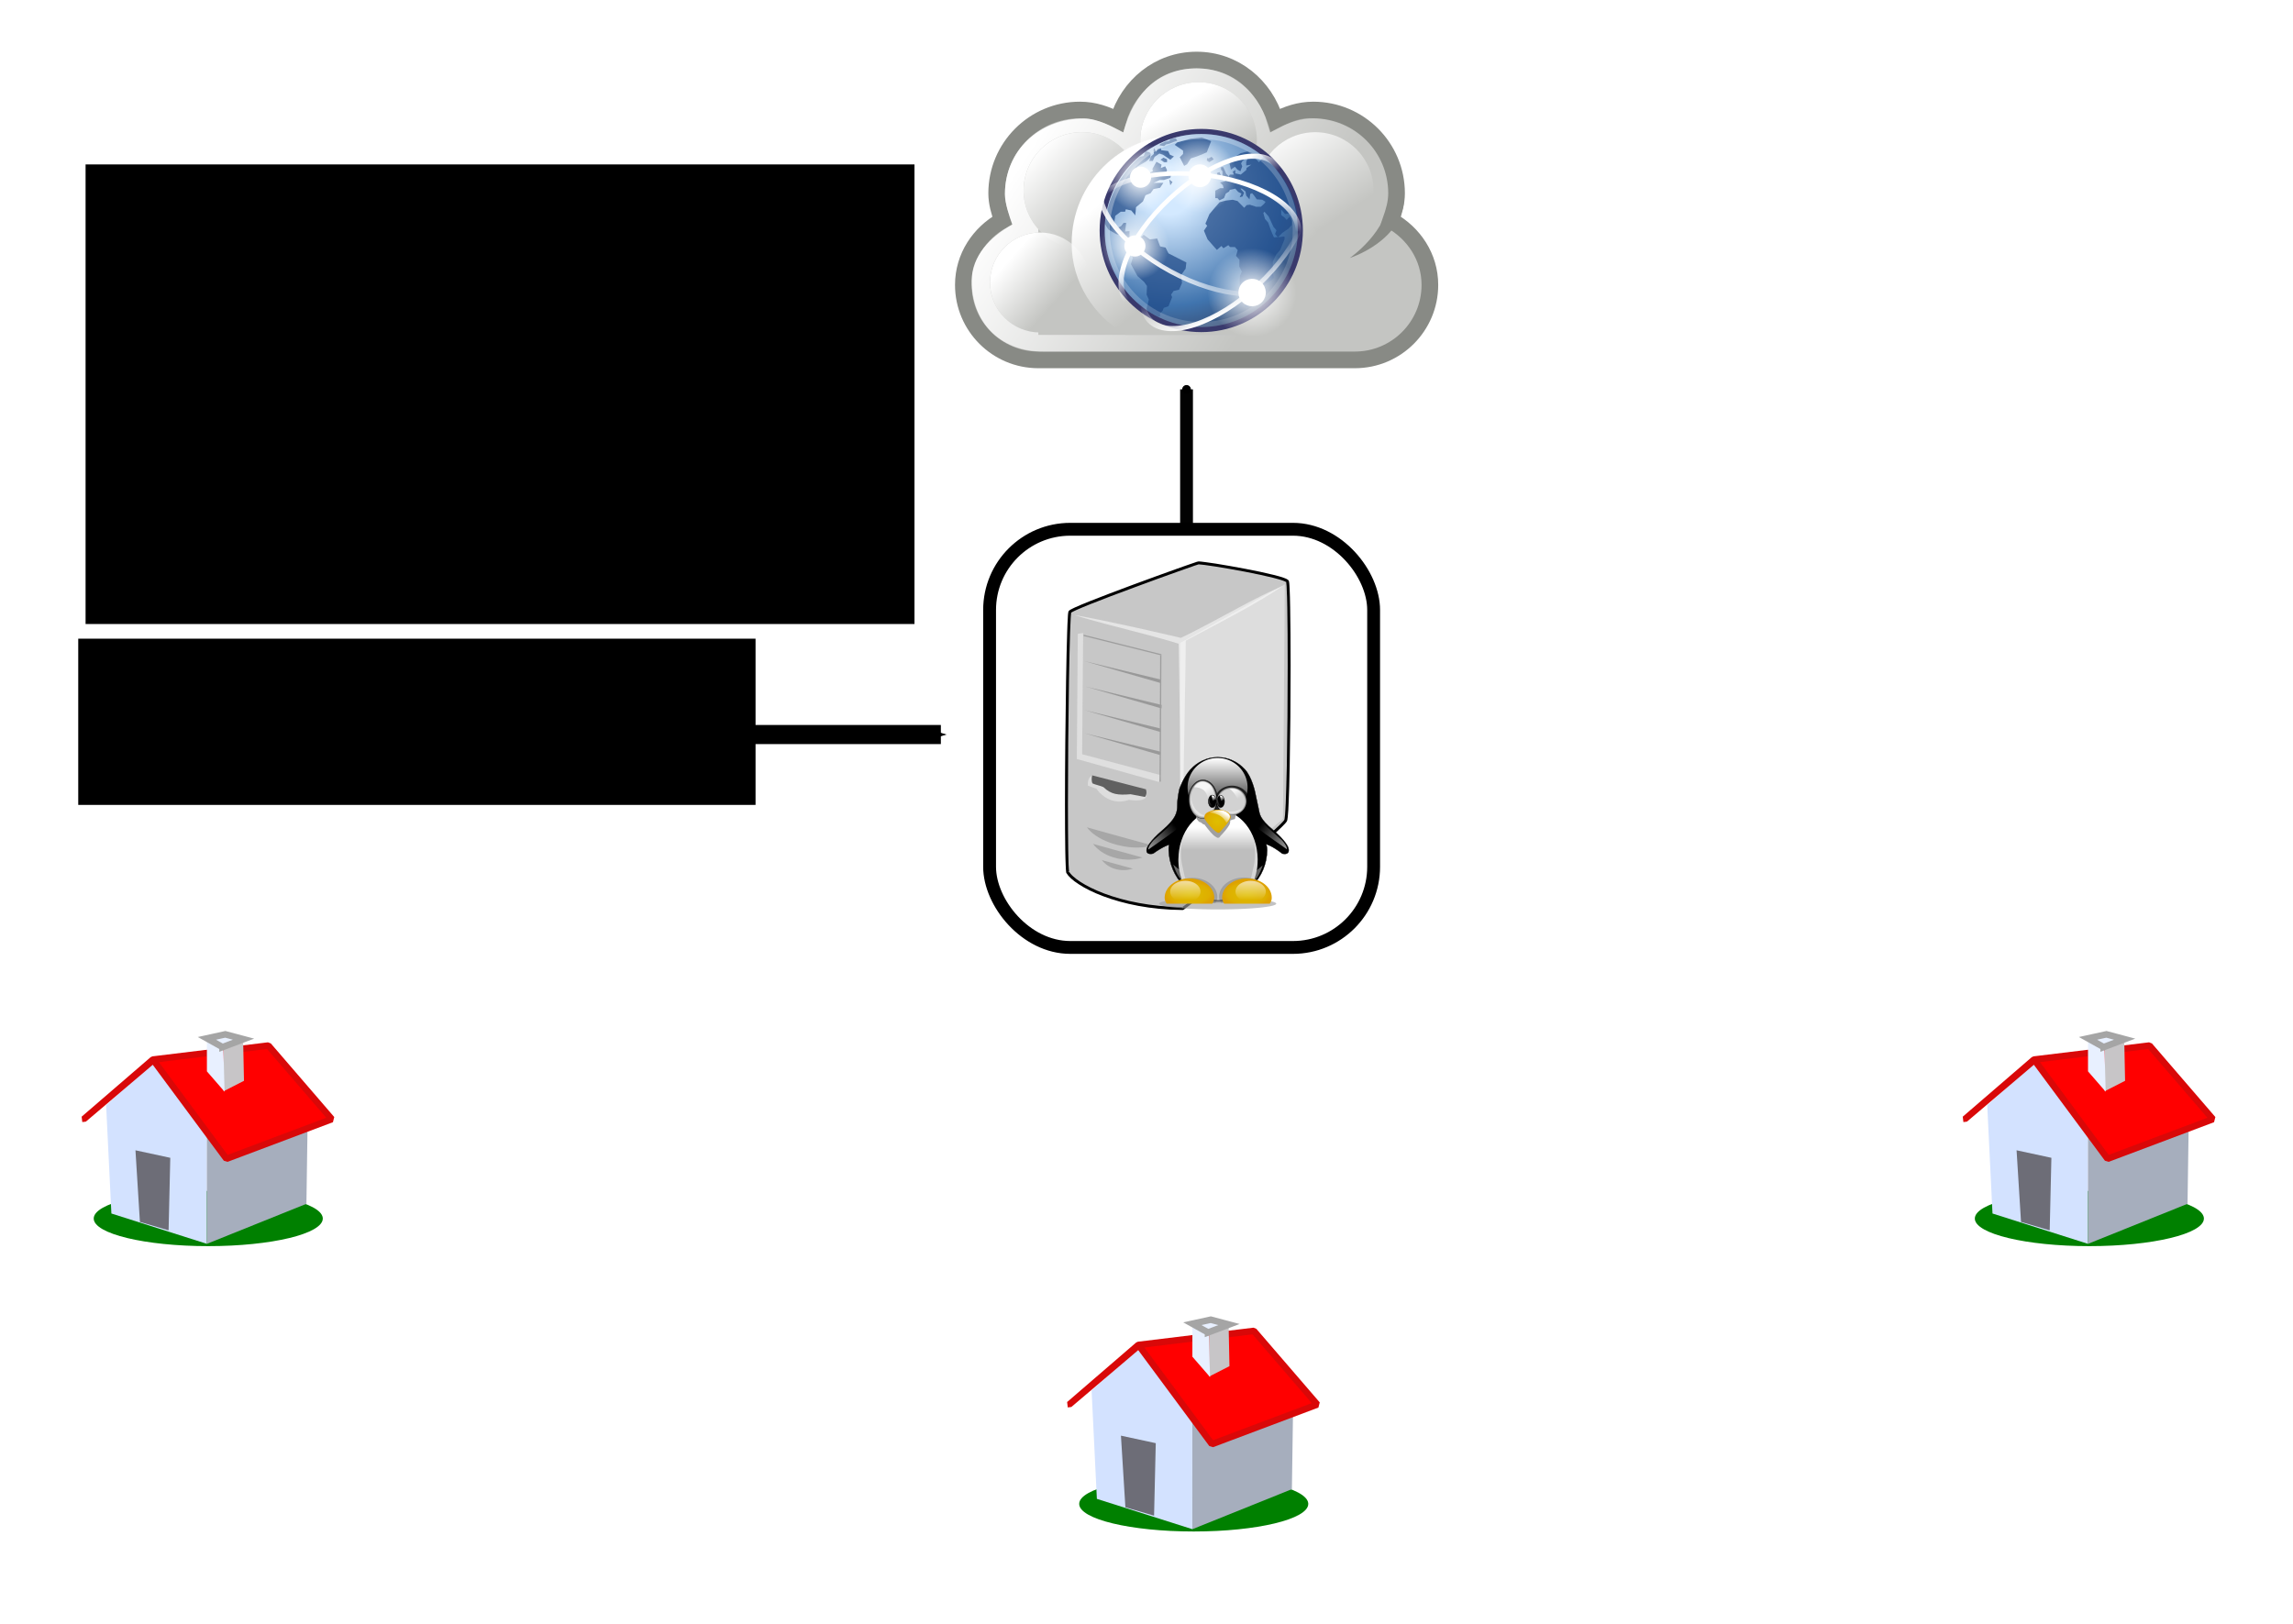 <?xml version="1.0" encoding="UTF-8" standalone="no"?>
<!-- Created with Inkscape (http://www.inkscape.org/) -->

<svg
   xmlns:dc="http://purl.org/dc/elements/1.1/"
   xmlns:cc="http://creativecommons.org/ns#"
   xmlns:rdf="http://www.w3.org/1999/02/22-rdf-syntax-ns#"
   xmlns:svg="http://www.w3.org/2000/svg"
   xmlns="http://www.w3.org/2000/svg"
   xmlns:xlink="http://www.w3.org/1999/xlink"
   xmlns:sodipodi="http://sodipodi.sourceforge.net/DTD/sodipodi-0.dtd"
   xmlns:inkscape="http://www.inkscape.org/namespaces/inkscape"
   width="1080"
   height="765"
   id="svg3002"
   version="1.1"
   inkscape:version="0.48.4 r9939"
   inkscape:export-filename="/home/psycojoker/code/slides/neutrinet/howtomakeanisp/schema3.png"
   inkscape:export-xdpi="90"
   inkscape:export-ydpi="90"
   sodipodi:docname="schema2.svg">
  <defs
     id="defs3004">
    <marker
       inkscape:stockid="Arrow1Send"
       orient="auto"
       refY="0.0"
       refX="0.0"
       id="Arrow1Send"
       style="overflow:visible;">
      <path
         id="path4868"
         d="M 0.0,0.0 L 5.0,-5.0 L -12.5,0.0 L 5.0,5.0 L 0.0,0.0 z "
         style="fill-rule:evenodd;stroke:#000000;stroke-width:1.0pt;"
         transform="scale(0.2) rotate(180) translate(6,0)" />
    </marker>
    <marker
       inkscape:stockid="Arrow1Sstart"
       orient="auto"
       refY="0.0"
       refX="0.0"
       id="Arrow1Sstart"
       style="overflow:visible">
      <path
         id="path4865"
         d="M 0.0,0.0 L 5.0,-5.0 L -12.5,0.0 L 5.0,5.0 L 0.0,0.0 z "
         style="fill-rule:evenodd;stroke:#000000;stroke-width:1.0pt"
         transform="scale(0.2) translate(6,0)" />
    </marker>
    <marker
       inkscape:stockid="DotS"
       orient="auto"
       refY="0.0"
       refX="0.0"
       id="DotS"
       style="overflow:visible">
      <path
         id="path4920"
         d="M -2.5,-1.0 C -2.5,1.76 -4.74,4.0 -7.5,4.0 C -10.26,4.0 -12.5,1.76 -12.5,-1.0 C -12.5,-3.76 -10.26,-6.0 -7.5,-6.0 C -4.74,-6.0 -2.5,-3.76 -2.5,-1.0 z "
         style="fill-rule:evenodd;stroke:#000000;stroke-width:1.0pt"
         transform="scale(0.2) translate(7.4, 1)" />
    </marker>
    <marker
       inkscape:stockid="DiamondS"
       orient="auto"
       refY="0.0"
       refX="0.0"
       id="DiamondS"
       style="overflow:visible">
      <path
         id="path4938"
         d="M 0,-7.071 L -7.071,0 L 0,7.071 L 7.071,0 L 0,-7.071 z "
         style="fill-rule:evenodd;stroke:#000000;stroke-width:1.0pt"
         transform="scale(0.2)" />
    </marker>
    <marker
       inkscape:stockid="TriangleOutM"
       orient="auto"
       refY="0.0"
       refX="0.0"
       id="TriangleOutM"
       style="overflow:visible">
      <path
         id="path4998"
         d="M 5.77,0.0 L -2.88,5.0 L -2.88,-5.0 L 5.77,0.0 z "
         style="fill-rule:evenodd;stroke:#000000;stroke-width:1.0pt"
         transform="scale(0.4)" />
    </marker>
    <marker
       inkscape:stockid="Arrow1Lend"
       orient="auto"
       refY="0.0"
       refX="0.0"
       id="Arrow1Lend"
       style="overflow:visible;">
      <path
         id="path4856"
         d="M 0.0,0.0 L 5.0,-5.0 L -12.5,0.0 L 5.0,5.0 L 0.0,0.0 z "
         style="fill-rule:evenodd;stroke:#000000;stroke-width:1.0pt;"
         transform="scale(0.8) rotate(180) translate(12.5,0)" />
    </marker>
    <marker
       inkscape:stockid="Arrow1Lstart"
       orient="auto"
       refY="0.0"
       refX="0.0"
       id="Arrow1Lstart"
       style="overflow:visible">
      <path
         id="path4853"
         d="M 0.0,0.0 L 5.0,-5.0 L -12.5,0.0 L 5.0,5.0 L 0.0,0.0 z "
         style="fill-rule:evenodd;stroke:#000000;stroke-width:1.0pt"
         transform="scale(0.8) translate(12.5,0)" />
    </marker>
    <linearGradient
       x1="1466.7"
       x2="1484.5"
       gradientTransform="translate(-955.35,24.576)"
       y1="270"
       gradientUnits="userSpaceOnUse"
       xlink:href="#linearGradient3820"
       y2="303.34"
       id="linearGradient3439" />
    <linearGradient
       y2="262.63"
       x2="1508.4"
       gradientTransform="translate(-961.8,28.335)"
       y1="231.99"
       gradientUnits="userSpaceOnUse"
       xlink:href="#linearGradient3396"
       x1="1498.2"
       id="linearGradient2916" />
    <linearGradient
       id="linearGradient3820">
      <stop
         offset="0"
         stop-color="#3c3c3c"
         id="stop3822" />
      <stop
         offset="1"
         stop-opacity="0"
         stop-color="#3c3c3c"
         id="stop3824" />
    </linearGradient>
    <linearGradient
       y2="303.34"
       x2="1484.5"
       gradientTransform="translate(-1014.7,22.488)"
       y1="270"
       gradientUnits="userSpaceOnUse"
       xlink:href="#linearGradient3820"
       x1="1466.7"
       id="linearGradient2919" />
    <linearGradient
       y2="262.63"
       x2="1506.4"
       gradientTransform="translate(-1019,27.082)"
       y1="234.5"
       gradientUnits="userSpaceOnUse"
       xlink:href="#linearGradient3396"
       x1="1498.6"
       id="linearGradient2922" />
    <linearGradient
       y2="916.28"
       x2="1523"
       gradientTransform="translate(-1006.1,24.796)"
       y1="892.53"
       gradientUnits="userSpaceOnUse"
       x1="1522.8"
       id="linearGradient2925">
      <stop
         offset="0"
         stop-color="#3c3c3c"
         id="stop3802" />
      <stop
         offset="1"
         stop-opacity="0"
         stop-color="#a0a0a0"
         id="stop3804" />
    </linearGradient>
    <filter
       color-interpolation-filters="sRGB"
       id="filter3770">
      <feGaussianBlur
         stdDeviation="4.038"
         id="feGaussianBlur3772" />
    </filter>
    <linearGradient
       y2="401.18"
       x2="1242.6"
       gradientTransform="matrix(-1,0,0,1,2045.6,42.426)"
       y1="638.37"
       gradientUnits="userSpaceOnUse"
       xlink:href="#linearGradient3396"
       x1="938.65"
       id="linearGradient2928" />
    <filter
       color-interpolation-filters="sRGB"
       id="filter3774">
      <feGaussianBlur
         stdDeviation="4.038"
         id="feGaussianBlur3776" />
    </filter>
    <linearGradient
       y2="401.18"
       x2="1242.6"
       gradientTransform="translate(-1024,44.354)"
       y1="638.37"
       gradientUnits="userSpaceOnUse"
       xlink:href="#linearGradient3396"
       x1="938.65"
       id="linearGradient2931" />
    <filter
       color-interpolation-filters="sRGB"
       id="filter3786">
      <feGaussianBlur
         stdDeviation="2.458"
         id="feGaussianBlur3788" />
    </filter>
    <filter
       color-interpolation-filters="sRGB"
       id="filter3795">
      <feGaussianBlur
         stdDeviation="2.458"
         id="feGaussianBlur3797" />
    </filter>
    <linearGradient
       y2="888.87"
       y1="806.09"
       x2="1304.6"
       gradientUnits="userSpaceOnUse"
       xlink:href="#linearGradient3396"
       x1="1304.6"
       id="linearGradient3608" />
    <filter
       color-interpolation-filters="sRGB"
       id="filter3799">
      <feGaussianBlur
         stdDeviation="2.233"
         id="feGaussianBlur3801" />
    </filter>
    <linearGradient
       y2="393.51"
       x2="1532.6"
       gradientTransform="translate(-1003.4,24.993)"
       y1="341.23"
       gradientUnits="userSpaceOnUse"
       xlink:href="#linearGradient3396"
       x1="1563.5"
       id="linearGradient2937" />
    <radialGradient
       r="90.912"
       gradientTransform="matrix(1,-9.7786e-8,7.8572e-8,0.804,8.2454e-5,82.275)"
       cx="510.07"
       cy="418.72"
       gradientUnits="userSpaceOnUse"
       xlink:href="#linearGradient3420"
       id="radialGradient2940" />
    <radialGradient
       r="89.638"
       gradientTransform="matrix(-0.752,-0.931,0.359,-0.248,1476.1,1923.8)"
       cx="1619.9"
       cy="319.54"
       gradientUnits="userSpaceOnUse"
       xlink:href="#linearGradient3396"
       id="radialGradient2943" />
    <radialGradient
       r="89.638"
       gradientTransform="matrix(-1,-9.1744e-7,3.3119e-7,-0.361,2230.4,461.02)"
       cx="1619.9"
       cy="319.54"
       gradientUnits="userSpaceOnUse"
       xlink:href="#linearGradient3396"
       id="radialGradient2946" />
    <linearGradient
       y2="249.2"
       x2="1664.2"
       gradientTransform="translate(-1006.6,26.998)"
       y1="197.06"
       gradientUnits="userSpaceOnUse"
       xlink:href="#linearGradient3396"
       x1="1632.9"
       id="linearGradient2949" />
    <linearGradient
       id="linearGradient3396">
      <stop
         offset="0"
         stop-color="#fff"
         id="stop3398" />
      <stop
         offset="1"
         stop-opacity="0"
         stop-color="#fff"
         id="stop3400" />
    </linearGradient>
    <linearGradient
       y2="237.22"
       x2="1487.2"
       gradientTransform="translate(-1012.4,30.855)"
       y1="177.43"
       gradientUnits="userSpaceOnUse"
       xlink:href="#linearGradient3396"
       x1="1449.7"
       id="linearGradient2953" />
    <radialGradient
       r="77.137"
       gradientTransform="matrix(1,0,0,1.025,0,-7.665)"
       cx="615.17"
       cy="306.62"
       gradientUnits="userSpaceOnUse"
       xlink:href="#linearGradient3303"
       id="radialGradient3319" />
    <linearGradient
       id="linearGradient3303">
      <stop
         offset="0"
         stop-color="#d2d2d2"
         id="stop3305" />
      <stop
         offset=".88"
         stop-color="#d2d2d2"
         id="stop3311" />
      <stop
         offset="1"
         stop-color="#808080"
         id="stop3307" />
    </linearGradient>
    <radialGradient
       r="77.137"
       gradientTransform="matrix(1,0,0,1.262,0,-70.617)"
       cx="430.04"
       cy="269.02"
       gradientUnits="userSpaceOnUse"
       xlink:href="#linearGradient3303"
       id="radialGradient3309" />
    <filter
       color-interpolation-filters="sRGB"
       id="filter3762">
      <feGaussianBlur
         stdDeviation="3.486"
         id="feGaussianBlur3764" />
    </filter>
    <filter
       color-interpolation-filters="sRGB"
       id="filter3758">
      <feGaussianBlur
         stdDeviation="3.359"
         id="feGaussianBlur3760" />
    </filter>
    <radialGradient
       r="170.68"
       gradientTransform="matrix(1,0,0,0.469,0,457.16)"
       cx="317.23"
       cy="898.07"
       gradientUnits="userSpaceOnUse"
       xlink:href="#linearGradient3420"
       id="radialGradient2961" />
    <linearGradient
       id="linearGradient3420">
      <stop
         offset="0"
         stop-color="#dfbe00"
         id="stop3422" />
      <stop
         offset=".8"
         stop-color="#deaf00"
         id="stop3436" />
      <stop
         offset="1"
         stop-color="#dea101"
         id="stop3424" />
    </linearGradient>
    <radialGradient
       r="170.68"
       gradientTransform="matrix(1,0,0,0.469,0,457.16)"
       cx="712.56"
       cy="902.18"
       gradientUnits="userSpaceOnUse"
       xlink:href="#linearGradient3420"
       id="radialGradient2965" />
    <filter
       color-interpolation-filters="sRGB"
       x="-0.088"
       y="-0.188"
       width="1.176"
       height="1.376"
       id="filter3736">
      <feGaussianBlur
         stdDeviation="12.537"
         id="feGaussianBlur3738" />
    </filter>
    <filter
       color-interpolation-filters="sRGB"
       id="filter3778">
      <feGaussianBlur
         stdDeviation="3.275"
         id="feGaussianBlur3780" />
    </filter>
    <filter
       color-interpolation-filters="sRGB"
       x="-0.095"
       y="-0.162"
       width="1.19"
       height="1.325"
       id="filter3580">
      <feGaussianBlur
         stdDeviation="11.053"
         id="feGaussianBlur3582" />
    </filter>
    <filter
       color-interpolation-filters="sRGB"
       id="filter3782">
      <feGaussianBlur
         stdDeviation="3.275"
         id="feGaussianBlur3784" />
    </filter>
    <linearGradient
       x1="513.85"
       x2="513.85"
       y1="457.32"
       gradientUnits="userSpaceOnUse"
       y2="600.03"
       id="linearGradient2972">
      <stop
         offset="0"
         stop-color="#fff"
         id="stop3616" />
      <stop
         offset="1"
         stop-color="#bebebe"
         id="stop3618" />
    </linearGradient>
    <filter
       color-interpolation-filters="sRGB"
       id="filter3766">
      <feGaussianBlur
         stdDeviation="7.51"
         id="feGaussianBlur3768" />
    </filter>
    <linearGradient
       x1="1510.9"
       x2="1510.9"
       y1="-9.642"
       gradientUnits="userSpaceOnUse"
       y2="360.62"
       id="linearGradient3360">
      <stop
         offset="0"
         stop-color="#fff"
         id="stop3287" />
      <stop
         offset="1"
         stop-opacity="0"
         stop-color="#fff"
         id="stop3289" />
    </linearGradient>
    <filter
       color-interpolation-filters="sRGB"
       x="-0.033"
       y="-0.36"
       width="1.065"
       height="1.72"
       id="filter3794">
      <feGaussianBlur
         stdDeviation="10.992"
         id="feGaussianBlur3796" />
    </filter>
    <linearGradient
       inkscape:collect="always"
       xlink:href="#linearGradient3396"
       id="linearGradient3514"
       gradientUnits="userSpaceOnUse"
       x1="1304.6"
       y1="806.09"
       x2="1304.6"
       y2="888.87" />
    <filter
       inkscape:collect="always"
       color-interpolation-filters="sRGB"
       height="2.236"
       x="-0.149"
       y="-0.618"
       width="1.298"
       id="filter3636">
      <feGaussianBlur
         inkscape:collect="always"
         stdDeviation="2.179"
         id="feGaussianBlur3638" />
    </filter>
    <filter
       inkscape:collect="always"
       color-interpolation-filters="sRGB"
       height="2.236"
       x="-0.149"
       y="-0.618"
       width="1.298"
       id="filter3636-5">
      <feGaussianBlur
         inkscape:collect="always"
         stdDeviation="2.179"
         id="feGaussianBlur3638-6" />
    </filter>
    <filter
       inkscape:collect="always"
       color-interpolation-filters="sRGB"
       height="2.236"
       x="-0.149"
       y="-0.618"
       width="1.298"
       id="filter3636-5-8">
      <feGaussianBlur
         inkscape:collect="always"
         stdDeviation="2.179"
         id="feGaussianBlur3638-6-0" />
    </filter>
    <radialGradient
       r="29.993"
       gradientTransform="scale(1,1)"
       cx="18.248"
       cy="15.716"
       gradientUnits="userSpaceOnUse"
       id="radialGradient3968">
      <stop
         offset="0"
         stop-color="#d3e9ff"
         id="stop3964" />
      <stop
         offset=".155"
         stop-color="#d3e9ff"
         id="stop4134" />
      <stop
         offset=".75"
         stop-color="#4074ae"
         id="stop4346" />
      <stop
         offset="1"
         stop-color="#36486c"
         id="stop3966" />
    </radialGradient>
    <radialGradient
       r="43.527"
       gradientTransform="scale(1,1)"
       cx="15.601"
       cy="12.142"
       gradientUnits="userSpaceOnUse"
       id="radialGradient4132">
      <stop
         offset="0"
         stop-color="#fff"
         id="stop4128" />
      <stop
         offset="1"
         stop-opacity=".165"
         stop-color="#fff"
         id="stop4130" />
    </radialGradient>
    <radialGradient
       r="6.718"
       cy="12.493"
       gradientUnits="userSpaceOnUse"
       xlink:href="#linearGradient6538"
       cx="12.071"
       id="radialGradient5989" />
    <linearGradient
       x1="-25.176"
       y1="30.057"
       x2="-22.252"
       gradientUnits="userSpaceOnUse"
       xlink:href="#linearGradient6538"
       y2="21.042"
       id="linearGradient6007" />
    <linearGradient
       x1="-25.176"
       y1="30.057"
       x2="-22.114"
       gradientUnits="userSpaceOnUse"
       xlink:href="#linearGradient6538"
       y2="22.662"
       id="linearGradient6011" />
    <linearGradient
       x1="-22.823"
       y1="28.338"
       x2="-22.114"
       gradientUnits="userSpaceOnUse"
       xlink:href="#linearGradient6538"
       y2="22.662"
       id="linearGradient6015" />
    <linearGradient
       x1="-21.659"
       y1="15.649"
       x2="-21.962"
       gradientUnits="userSpaceOnUse"
       xlink:href="#linearGradient6538"
       y2="21.336"
       id="linearGradient6019" />
    <linearGradient
       x1="271.02"
       x2="285.03"
       y1="-441.05"
       gradientUnits="userSpaceOnUse"
       y2="-431.97"
       id="linearGradient6712">
      <stop
         offset="0"
         stop-color="#fff"
         id="stop6472" />
      <stop
         offset="1"
         stop-opacity="0"
         stop-color="#fff"
         id="stop6474" />
    </linearGradient>
    <linearGradient
       x1="287.52"
       x2="289.68"
       y1="-439.75"
       gradientUnits="userSpaceOnUse"
       y2="-436.32"
       id="linearGradient6714">
      <stop
         offset="0"
         stop-color="#fff"
         id="stop6499" />
      <stop
         offset="1"
         stop-opacity="0"
         stop-color="#fff"
         id="stop6501" />
    </linearGradient>
    <linearGradient
       x1="286.51"
       x2="289.85"
       y1="-441.29"
       gradientUnits="userSpaceOnUse"
       y2="-436.14"
       id="linearGradient6716">
      <stop
         offset="0"
         stop-color="#fff"
         id="stop6515" />
      <stop
         offset="1"
         stop-opacity="0"
         stop-color="#fff"
         id="stop6517" />
    </linearGradient>
    <linearGradient
       x1="285.94"
       y1="-439.94"
       x2="289.39"
       gradientUnits="userSpaceOnUse"
       xlink:href="#linearGradient6538"
       y2="-436.44"
       id="linearGradient6718" />
    <linearGradient
       id="linearGradient6538">
      <stop
         offset="0"
         stop-color="#fff"
         id="stop6540" />
      <stop
         offset="1"
         stop-opacity="0"
         stop-color="#fff"
         id="stop6542" />
    </linearGradient>
    <linearGradient
       x1="275.94"
       x2="279.98"
       y1="-437.11"
       gradientUnits="userSpaceOnUse"
       y2="-431.92"
       id="linearGradient6720">
      <stop
         offset="0"
         stop-color="#fff"
         id="stop6530" />
      <stop
         offset="1"
         stop-opacity="0"
         stop-color="#fff"
         id="stop6532" />
    </linearGradient>
    <linearGradient
       x1="286.67"
       x2="289.77"
       y1="-439.48"
       gradientUnits="userSpaceOnUse"
       y2="-436.71"
       id="linearGradient6722">
      <stop
         offset="0"
         stop-color="#fff"
         id="stop6551" />
      <stop
         offset="1"
         stop-opacity="0"
         stop-color="#fff"
         id="stop6553" />
    </linearGradient>
    <linearGradient
       x1="284.8"
       y1="-441.23"
       x2="288.9"
       gradientUnits="userSpaceOnUse"
       xlink:href="#linearGradient6538"
       y2="-436.83"
       id="linearGradient6724" />
    <radialGradient
       inkscape:collect="always"
       xlink:href="#linearGradient6538"
       id="radialGradient4031"
       gradientUnits="userSpaceOnUse"
       cx="12.071"
       cy="12.493"
       r="6.718" />
    <radialGradient
       inkscape:collect="always"
       xlink:href="#linearGradient6538"
       id="radialGradient4033"
       gradientUnits="userSpaceOnUse"
       cx="12.071"
       cy="12.493"
       r="6.718" />
    <radialGradient
       inkscape:collect="always"
       xlink:href="#linearGradient6538"
       id="radialGradient4035"
       gradientUnits="userSpaceOnUse"
       cx="12.071"
       cy="12.493"
       r="6.718" />
    <marker
       inkscape:stockid="TriangleOutM"
       orient="auto"
       refY="0"
       refX="0"
       id="TriangleOutM-3"
       style="overflow:visible">
      <path
         inkscape:connector-curvature="0"
         id="path4998-3"
         d="m 5.77,0 -8.65,5 0,-10 8.65,5 z"
         style="fill-rule:evenodd;stroke:#000000;stroke-width:1pt"
         transform="scale(0.4,0.4)" />
    </marker>
    <marker
       inkscape:stockid="TriangleOutM"
       orient="auto"
       refY="0"
       refX="0"
       id="TriangleOutM-2"
       style="overflow:visible">
      <path
         inkscape:connector-curvature="0"
         id="path4998-0"
         d="m 5.77,0 -8.65,5 0,-10 8.65,5 z"
         style="fill-rule:evenodd;stroke:#000000;stroke-width:1pt"
         transform="scale(0.4,0.4)" />
    </marker>
    <marker
       inkscape:stockid="TriangleOutM"
       orient="auto"
       refY="0"
       refX="0"
       id="TriangleOutM-7"
       style="overflow:visible">
      <path
         inkscape:connector-curvature="0"
         id="path4998-31"
         d="m 5.77,0 -8.65,5 0,-10 8.65,5 z"
         style="fill-rule:evenodd;stroke:#000000;stroke-width:1pt"
         transform="scale(0.4,0.4)" />
    </marker>
    <marker
       inkscape:stockid="TriangleOutM"
       orient="auto"
       refY="0"
       refX="0"
       id="TriangleOutM-24"
       style="overflow:visible">
      <path
         inkscape:connector-curvature="0"
         id="path4998-32"
         d="m 5.77,0 -8.65,5 0,-10 8.65,5 z"
         style="fill-rule:evenodd;stroke:#000000;stroke-width:1pt"
         transform="scale(0.4,0.4)" />
    </marker>
    <marker
       inkscape:stockid="TriangleOutM"
       orient="auto"
       refY="0"
       refX="0"
       id="TriangleOutM-0"
       style="overflow:visible">
      <path
         inkscape:connector-curvature="0"
         id="path4998-5"
         d="m 5.77,0 -8.65,5 0,-10 8.65,5 z"
         style="fill-rule:evenodd;stroke:#000000;stroke-width:1pt"
         transform="scale(0.4,0.4)" />
    </marker>
    <marker
       inkscape:stockid="TriangleOutM"
       orient="auto"
       refY="0"
       refX="0"
       id="TriangleOutM-8"
       style="overflow:visible">
      <path
         inkscape:connector-curvature="0"
         id="path4998-35"
         d="m 5.77,0 -8.65,5 0,-10 8.65,5 z"
         style="fill-rule:evenodd;stroke:#000000;stroke-width:1pt"
         transform="scale(0.4,0.4)" />
    </marker>
    <marker
       inkscape:stockid="Arrow1Send"
       orient="auto"
       refY="0"
       refX="0"
       id="Arrow1Send-4"
       style="overflow:visible">
      <path
         inkscape:connector-curvature="0"
         id="path4868-6"
         d="M 0,0 5,-5 -12.5,0 5,5 0,0 z"
         style="fill-rule:evenodd;stroke:#000000;stroke-width:1pt"
         transform="matrix(-0.2,0,0,-0.2,-1.2,0)" />
    </marker>
  </defs>
  <sodipodi:namedview
     inkscape:document-units="in"
     pagecolor="#ffffff"
     bordercolor="#666666"
     borderopacity="1.0"
     inkscape:pageopacity="0.0"
     inkscape:pageshadow="2"
     inkscape:zoom="0.86831672"
     inkscape:cx="504.7936"
     inkscape:cy="463.65977"
     inkscape:current-layer="layer1"
     id="namedview3006"
     showgrid="false"
     units="in"
     showguides="true"
     inkscape:guide-bbox="true"
     inkscape:window-width="1678"
     inkscape:window-height="1013"
     inkscape:window-x="0"
     inkscape:window-y="0"
     inkscape:window-maximized="0" />
  <g
     inkscape:label="Layer 1"
     inkscape:groupmode="layer"
     id="layer1">
    <g
       id="g3429"
       transform="matrix(0.646,0,0,0.646,502.004,264.885)">
      <g
         transform="translate(-405.73,-144.36)"
         id="layer1-10">
        <g
           class="Graphic"
           transform="matrix(0.042,0,0,0.042,319.39,59.128)"
           id="g10">
          <g
             id="g12">
            <g
               id="g14"
               style="fill:#c7c7c7">
              <path
                 d="m 5903,2361 c 50,82 34,3995 -31,4149 -51,122 -1703,1495 -1789,1531 -1117,-7 -1870,-414 -1995,-629 -48,-270 -7,-4433 38,-4520 40,-76 2153,-833 2227,-851 67,-15 1493,229 1550,320 z"
                 id="path16"
                 inkscape:connector-curvature="0" />
            </g>
            <g
               id="g18">
              <path
                 d="m 5881,2374 2,-1 -2,2 c 0,-1 -1,-1 -1,-1 v -2 l 7,-3 -2,2 -5,1 5,-1 -2,2 -2,1 z m 2,-1 2,-2 2,-2 5,-2 -5,4 5,-4 h 1 l -6,3 v 1 -1 l -4,3 z m 10,-6 h -1 1 -1 l 11,-6 -10,5 v 1 z m 11,-4 -11,4 v -1 l 11,-3 z m 20,-15 c -2,-3 -4,-6 -7,-9 -2,-3 -5,-5 -8,-7 -5,-4 -12,-8 -20,-12 -7,-4 -15,-7 -24,-11 -9,-4 -19,-7 -30,-11 -21,-8 -47,-16 -75,-24 -29,-8 -61,-16 -95,-25 -136,-34 -313,-72 -494,-106 -181,-35 -364,-66 -511,-90 -73,-11 -138,-21 -189,-27 -25,-3 -47,-6 -65,-8 -9,-1 -17,-1 -24,-2 -4,0 -7,0 -10,-1 h -9 c -3,0 -5,0 -7,1 h -4 c -2,0 -3,0 -4,1 -2,0 -4,1 -7,2 -2,0 -5,1 -8,2 -3,1 -7,2 -11,3 -4,2 -8,3 -13,5 -10,3 -22,7 -35,12 -13,4 -28,9 -44,15 -33,11 -71,25 -115,40 -43,15 -91,32 -144,51 -209,75 -481,173 -753,274 -271,101 -542,203 -747,285 -51,21 -98,40 -140,57 -43,18 -80,34 -111,48 -16,7 -30,14 -42,20 -13,6 -24,12 -33,17 -5,2 -9,5 -13,7 -4,3 -8,5 -10,7 -4,3 -7,5 -9,7 -5,4 -7,8 -9,11 -1,2 -2,5 -4,9 0,3 -1,6 -1,9 -1,3 -1,7 -2,11 -1,4 -1,8 -2,13 0,9 -1,20 -3,32 0,13 -1,27 -2,42 -2,31 -4,69 -6,111 -2,43 -4,91 -5,144 -7,213 -14,504 -19,835 -11,662 -19,1482 -19,2144 0,308 2,583 5,791 1,52 2,100 3,143 1,43 3,82 4,115 1,34 3,62 4,85 1,12 2,22 3,30 1,5 1,9 1,13 1,3 2,7 2,10 l 1,4 2,4 c 9,15 20,30 33,46 14,16 30,32 48,49 35,32 80,66 135,101 107,70 249,142 423,207 173,65 377,124 608,167 231,43 489,70 769,72 h 6 l 5,-2 8,-4 c 2,-2 5,-3 8,-6 3,-2 6,-4 10,-6 l 12,-9 c 9,-6 19,-13 30,-22 11,-8 23,-17 37,-28 27,-20 58,-45 93,-73 35,-28 74,-59 116,-93 169,-136 385,-315 600,-497 215,-181 430,-366 593,-512 41,-37 79,-71 113,-103 34,-31 64,-59 89,-84 13,-13 24,-24 34,-35 11,-11 20,-20 28,-29 8,-9 14,-17 19,-23 3,-4 5,-8 7,-10 2,-4 4,-8 6,-11 0,-2 1,-5 2,-8 1,-3 2,-5 3,-9 1,-6 2,-13 3,-22 2,-8 3,-17 4,-28 1,-11 2,-22 3,-35 2,-25 4,-55 7,-89 1,-34 3,-72 5,-113 8,-166 14,-391 19,-648 10,-516 16,-1164 16,-1743 0,-389 -3,-747 -8,-1012 -1,-66 -2,-127 -4,-181 -1,-53 -3,-100 -5,-139 -1,-20 -2,-38 -3,-53 -1,-16 -2,-30 -3,-41 -1,-6 -1,-11 -2,-16 -1,-5 -1,-10 -2,-13 -1,-4 -1,-8 -2,-11 -1,-2 -1,-4 -2,-5 -1,-3 -2,-5 -3,-6 z m -37,21 12,-12 -12,12 z m -6,9 c 1,3 1,7 2,11 0,4 1,9 1,15 1,11 3,24 4,39 0,15 1,33 2,52 2,39 4,86 6,139 1,53 2,114 4,180 5,264 7,622 7,1011 0,578 -5,1227 -15,1742 -6,257 -12,481 -19,646 -2,42 -4,79 -6,113 -2,33 -4,63 -6,88 -1,12 -2,24 -4,34 0,10 -2,18 -3,26 -1,7 -2,14 -3,18 0,3 -1,4 -1,6 0,1 -1,2 -1,2 0,1 -1,2 -2,4 -1,1 -3,4 -4,6 -5,6 -10,13 -17,21 -7,7 -16,17 -26,27 l -34,34 c -25,24 -54,52 -88,83 -33,31 -71,66 -112,102 -163,146 -377,330 -592,512 -215,181 -431,360 -598,495 -42,34 -81,65 -116,93 -35,28 -66,52 -93,73 -13,10 -26,20 -37,28 -10,8 -20,15 -28,21 -4,3 -8,6 -12,8 -3,2 -6,4 -8,6 -2,1 -4,2 -5,3 -276,-2 -528,-29 -755,-71 -228,-42 -429,-100 -600,-164 -169,-64 -308,-134 -413,-202 -51,-33 -94,-66 -128,-97 -17,-15 -31,-30 -43,-44 -10,-12 -19,-23 -26,-34 v -4 c -1,-3 -1,-7 -1,-11 -1,-8 -2,-18 -3,-28 -2,-23 -3,-51 -5,-84 -1,-33 -2,-71 -3,-115 -1,-42 -2,-90 -3,-142 -3,-208 -5,-482 -5,-790 0,-662 7,-1481 18,-2143 6,-330 12,-622 19,-834 2,-53 4,-101 6,-144 2,-42 3,-79 5,-109 1,-16 2,-30 3,-42 1,-12 2,-22 3,-31 0,-4 1,-8 1,-11 1,-4 1,-6 2,-9 v -2 c 0,-1 1,-1 2,-2 2,-1 4,-3 7,-5 4,-1 7,-4 11,-6 9,-5 19,-10 31,-16 12,-6 26,-12 41,-19 31,-14 67,-29 109,-47 42,-17 89,-37 140,-57 205,-82 475,-184 746,-284 271,-101 543,-200 752,-274 52,-19 101,-36 144,-51 43,-16 82,-29 114,-40 17,-6 31,-11 44,-16 13,-4 25,-8 35,-11 4,-2 9,-3 13,-4 4,-2 7,-3 10,-4 3,-1 5,-1 8,-2 l 3,-1 -2,-8 1,8 h 12 c 2,0 5,0 8,1 7,0 14,1 23,2 17,1 39,4 64,7 50,6 114,16 187,27 147,23 329,55 509,89 180,35 357,72 492,106 34,9 65,17 92,25 28,8 53,15 73,23 10,3 20,7 28,10 7,3 15,6 20,9 5,3 10,5 13,8 3,3 1,0 1,1 0,1 1,3 1,4 z M 4075,8017 c 1,0 1,-1 2,-1 h 6 v 14 l -8,-13 8,13 v 11 l -10,-23 c 0,0 1,-1 2,-1 z M 2110,7400 c 1,1 1,3 2,4 1,1 1,3 1,4 l -25,4 21,-11 1,-1 -1,1 1,-1 h 2 -2 z m 39,-4498 v 3 c -1,0 -1,1 -2,1 l -5,-6 -17,-4 17,4 -2,-1 4,2 5,1 z m -7,-2 2,1 -2,-1 z m -16,-8 14,7 -14,-7 z m 14,7 -10,-11 10,11 z m 2217,-841 -2,-17 2,17 z m -4,-17 4,17 v 1 l -4,-18 z"
                 id="path20"
                 inkscape:connector-curvature="0" />
            </g>
            <g
               id="g22"
               style="fill:#ffffff;fill-opacity:0.541;stroke:#ffffff;stroke-opacity:0.541">
              <path
                 d="m 5822,2442 -52,22 -52,23 -52,23 -53,25 -53,25 -53,26 -53,26 -54,27 -54,27 -54,28 -55,28 -54,29 -55,29 -55,29 -111,60 -112,60 -112,60 -113,61 -114,60 -114,60 -114,59 -57,29 -57,29 -58,28 -57,28 -27,-6 -28,-7 -56,-13 -58,-14 -59,-13 -60,-14 -61,-14 -61,-14 -63,-14 -62,-14 -63,-15 -127,-28 -127,-28 -64,-14 -63,-14 -62,-13 -62,-13 -61,-13 -60,-13 -60,-13 -58,-12 -57,-12 -28,-5 -28,-6 -27,-5 -27,-6 -27,-5 -26,-5 -26,-5 -25,-6 -25,-4 -24,-5 -24,-5 -24,-4 -23,-4 -22,-5 -22,-4 -21,-3 -21,-4 -20,-4 52,16 52,16 53,16 54,15 55,16 55,15 57,16 56,15 57,16 58,15 116,31 117,30 118,31 118,31 117,30 116,31 58,15 57,16 57,15 56,16 55,15 55,16 54,15 53,16 52,16 52,16 1,60 2,61 1,61 1,63 1,64 2,64 1,65 1,66 1,67 1,67 1,68 v 69 l 1,69 1,70 1,70 v 71 l 1,71 v 72 l 1,72 1,73 1,146 1,147 v 149 l 1,149 2,299 1,300 1,149 1,148 1,147 1,146 1,73 v 72 l 1,72 1,71 v 71 l 1,71 1,69 1,70 v 68 l 1,68 1,67 1,67 1,66 1,65 1,65 2,63 1,63 1,62 2,61 1,60 1,-61 1,-61 v -63 l 1,-63 1,-64 1,-65 1,-66 1,-67 1,-67 1,-68 1,-69 2,-69 1,-70 1,-71 1,-71 1,-72 1,-72 2,-73 1,-73 1,-73 3,-148 3,-149 2,-151 3,-151 6,-303 5,-303 3,-151 3,-150 2,-149 3,-149 1,-73 2,-73 1,-73 1,-72 1,-71 1,-72 1,-70 2,-70 1,-70 1,-68 1,-68 1,-68 1,-66 1,-66 1,-65 1,-64 1,-64 v -62 l 1,-62 1,-60 110,-59 109,-59 109,-57 109,-58 108,-57 107,-58 107,-57 107,-58 105,-58 105,-58 104,-60 103,-60 51,-30 50,-31 51,-31 50,-31 50,-31 50,-32 49,-32 50,-32 z"
                 id="path24"
                 inkscape:connector-curvature="0" />
            </g>
            <g
               id="g28"
               style="fill:none">
              <path
                 d="m 5822,2442 c -549,232 -1156,606 -1768,901 -580,-138 -1417,-322 -1839,-396 543,169 1257,327 1800,496 32,1271 16,3196 48,4467 16,-1282 59,-3238 75,-4519 586,-317 1161,-601 1684,-949 z"
                 id="path30"
                 inkscape:connector-curvature="0" />
            </g>
            <g
               id="g32"
               style="fill-opacity:0.161;stroke:#ffffff;stroke-opacity:0.161">
              <path
                 d="m 2420,6628 10,14 10,13 11,13 12,13 12,12 12,12 14,12 13,12 14,12 15,11 15,11 16,11 15,11 17,10 16,10 17,11 18,9 18,10 18,9 18,8 19,9 19,8 19,8 19,8 40,15 40,14 41,12 41,11 42,10 41,9 42,8 41,6 41,6 41,3 21,2 20,1 19,1 h 59 l 19,-1 19,-1 18,-1 19,-1 17,-2 18,-3 17,-2 17,-3 17,-4 16,-4 15,-4 15,-4 15,-5 15,-5 -2,-1 h -1 l -5,-2 -6,-1 -7,-2 -8,-2 -10,-3 -10,-3 -12,-3 -13,-4 -14,-3 -15,-4 -16,-5 -16,-4 -18,-5 -18,-5 -19,-5 -20,-6 -20,-5 -21,-6 -22,-6 -22,-6 -22,-6 -23,-7 -24,-6 -48,-13 -49,-14 -50,-14 -50,-13 -50,-15 -50,-13 -49,-14 -49,-13 -23,-7 -24,-6 -23,-7 -22,-6 -22,-6 -21,-6 -21,-6 -20,-5 -19,-6 -19,-5 -18,-5 -17,-5 -16,-4 -15,-5 -15,-4 -13,-4 -12,-3 -12,-3 -10,-3 -9,-3 -7,-2 -7,-2 -5,-2 h -2 l -2,-1 z"
                 id="path34"
                 inkscape:connector-curvature="0" />
            </g>
            <g
               id="g38"
               style="fill:none">
              <path
                 d="m 2420,6628 c 201,289 833,431 1133,315 -53,-14 -1066,-293 -1133,-315 z"
                 id="path40"
                 inkscape:connector-curvature="0" />
            </g>
            <g
               id="g42"
               style="fill:#ffffff;fill-opacity:0.388;stroke:#ffffff;stroke-opacity:0.388">
              <path
                 d="m 3454,6093 -936,-361 -9,4 -8,4 -8,4 -6,5 -6,6 -6,6 -5,7 -5,6 -4,7 -4,7 -3,7 -3,8 -3,8 -2,7 -3,15 -2,15 -2,14 v 37 l 1,4 v 6 l 146,51 1,1 1,1 1,1 1,2 2,2 1,3 3,3 2,3 3,4 3,4 3,4 4,5 4,4 4,6 5,4 10,12 10,11 13,12 13,12 14,13 15,12 17,13 17,12 19,12 19,11 21,11 22,10 11,4 11,5 12,4 12,4 13,3 12,3 13,3 13,3 13,2 13,1 14,2 14,1 h 44 l 15,-1 15,-2 15,-2 16,-2 16,-3 16,-4 16,-4 17,-5 17,-6 h 1 l 2,1 h 3 l 6,1 6,1 7,1 8,1 9,1 10,1 11,1 12,1 12,1 h 12 l 13,1 h 26 l 14,-1 13,-1 14,-1 13,-2 13,-2 12,-3 12,-3 12,-3 10,-5 11,-5 9,-6 8,-6 8,-8 3,-4 3,-4 3,-4 2,-4 2,-5 2,-5 z"
                 id="path44"
                 inkscape:connector-curvature="0" />
            </g>
            <g
               id="g48"
               style="fill:none">
              <path
                 d="m 3454,6093 -936,-361 c -97,34 -78,177 -78,177 l 146,51 c 0,0 204,319 566,194 362,-125 269,48 302,-61 z"
                 id="path50"
                 inkscape:connector-curvature="0" />
            </g>
            <g
               id="g52"
               style="fill:#606060">
              <path
                 d="m 3446,5971 c -311,-81 -622,-161 -933,-242 -12,44 -13,107 6,140 47,23 142,41 189,64 136,131 255,142 472,124 84,17 168,31 251,48 26,-51 33,-72 15,-134 z"
                 id="path54"
                 inkscape:connector-curvature="0" />
            </g>
            <g
               id="g56"
               style="fill:none">
              <path
                 d="m 3446,5971 c -311,-81 -622,-161 -933,-242 -12,44 -13,107 6,140 47,23 142,41 189,64 136,131 255,142 472,124 84,17 168,31 251,48 26,-51 33,-72 15,-134 z"
                 id="path58"
                 inkscape:connector-curvature="0" />
            </g>
            <g
               id="g60"
               style="fill:#ffffff;fill-opacity:0.4;stroke:#ffffff;stroke-opacity:0.4">
              <path
                 d="m 5856,2414 -1813,1017 7,4549 1775,-1494 31,-4072 z"
                 id="path62"
                 inkscape:connector-curvature="0" />
            </g>
            <g
               id="g66"
               style="fill:none">
              <path
                 d="m 5856,2414 -1813,1017 7,4549 1775,-1494 31,-4072 z"
                 id="path68"
                 inkscape:connector-curvature="0" />
            </g>
            <g
               id="g70"
               style="fill-opacity:0.161;stroke:#ffffff;stroke-opacity:0.161">
              <path
                 d="m 2525,6916 10,13 11,12 10,13 11,11 11,12 11,11 12,11 12,10 12,10 12,10 13,10 12,9 13,9 13,8 27,17 28,15 28,14 28,13 29,11 29,11 30,9 30,8 29,8 30,6 30,5 30,4 30,3 30,2 29,2 h 29 l 29,-1 27,-2 28,-2 27,-3 26,-5 25,-5 24,-6 24,-6 22,-8 -2,-1 h -4 l -4,-2 -5,-1 -6,-2 -8,-2 -8,-2 -9,-2 -10,-3 -10,-3 -11,-3 -12,-3 -13,-4 -13,-3 -14,-4 -15,-4 -15,-4 -15,-5 -16,-4 -16,-5 -17,-4 -18,-5 -35,-10 -36,-10 -38,-10 -38,-10 -38,-11 -76,-21 -37,-10 -37,-11 -36,-10 -17,-4 -17,-5 -17,-5 -16,-4 -16,-5 -15,-4 -15,-4 -14,-4 -14,-4 -13,-4 -12,-3 -11,-3 -12,-3 -10,-3 -9,-3 -8,-2 -8,-3 -7,-1 -6,-2 -5,-2 -4,-1 -3,-1 z"
                 id="path72"
                 inkscape:connector-curvature="0" />
            </g>
            <g
               id="g76"
               style="fill:none">
              <path
                 d="m 2525,6916 c 209,276 627,323 861,239 -39,-10 -810,-222 -861,-239 z"
                 id="path78"
                 inkscape:connector-curvature="0" />
            </g>
            <g
               id="g80"
               style="fill-opacity:0.161;stroke:#ffffff;stroke-opacity:0.161">
              <path
                 d="m 2680,7199 12,15 12,14 13,14 14,12 14,13 14,11 15,11 16,11 15,9 17,9 16,9 17,7 18,7 17,7 18,5 18,5 18,5 19,3 18,4 19,2 18,2 19,1 h 38 l 18,-1 19,-2 18,-2 19,-3 18,-4 18,-4 18,-5 17,-6 h -1 l -2,-1 h -3 l -4,-1 -3,-1 -5,-2 -5,-1 -6,-2 -6,-1 -6,-2 -7,-2 -8,-2 -8,-2 -8,-3 -9,-2 -9,-2 -19,-6 -20,-5 -22,-6 -22,-6 -23,-6 -23,-7 -48,-13 -48,-13 -23,-7 -23,-6 -23,-6 -21,-6 -21,-6 -19,-6 -9,-2 -9,-3 -9,-2 -8,-2 -8,-2 -7,-2 -7,-2 -6,-2 -6,-2 -5,-2 -5,-1 -5,-1 -3,-1 -3,-1 -3,-1 h -2 z"
                 id="path82"
                 inkscape:connector-curvature="0" />
            </g>
            <g
               id="g86"
               style="fill:none">
              <path
                 d="m 2680,7199 c 121,163 355,213 540,149 -25,-6 -507,-139 -540,-149 z"
                 id="path88"
                 inkscape:connector-curvature="0" />
            </g>
            <g
               id="g90"
               style="fill:#fcfcfc;fill-opacity:0.439;stroke:#ffffff;stroke-opacity:0.439">
              <path
                 d="m 2356,3259 -92,13 -17,2173 1425,399 35,-116 -1369,-365 18,-2104 z"
                 id="path92"
                 inkscape:connector-curvature="0" />
            </g>
            <g
               id="g96"
               style="fill:none">
              <path
                 d="m 2356,3259 -92,13 -17,2173 1425,399 35,-116 -1369,-365 18,-2104 z"
                 id="path98"
                 inkscape:connector-curvature="0" />
            </g>
            <g
               id="g100"
               style="fill-opacity:0.231;stroke:#ffffff;stroke-opacity:0.231">
              <path
                 d="m 3700,4065 -2,61 -1340,-386 1342,325 z"
                 id="path102"
                 inkscape:connector-curvature="0" />
            </g>
            <g
               id="g106"
               style="fill-opacity:0.231;stroke:#ffffff;stroke-opacity:0.231">
              <path
                 d="m 3720,4507 -3,61 -1339,-386 1342,325 z"
                 id="path108"
                 inkscape:connector-curvature="0" />
            </g>
            <g
               id="g112"
               style="fill-opacity:0.231;stroke:#ffffff;stroke-opacity:0.231">
              <path
                 d="m 3700,4916 -2,61 -1340,-386 1342,325 z"
                 id="path114"
                 inkscape:connector-curvature="0" />
            </g>
            <g
               id="g118"
               style="fill-opacity:0.231;stroke:#ffffff;stroke-opacity:0.231">
              <path
                 d="m 3700,5318 -2,61 -1340,-387 1342,326 z"
                 id="path120"
                 inkscape:connector-curvature="0" />
            </g>
            <g
               id="g124"
               style="fill:#9e9e9e">
              <path
                 d="m 2361,3309 1332,333 -11,2197 h 22 l 11,-2205 v -9 l -8,-2 -1341,-335 -2,11 -3,10 z m 1340,335 -8,-2 v -8 h 11 l -3,10 z"
                 id="path126"
                 inkscape:connector-curvature="0" />
            </g>
          </g>
        </g>
      </g>
      <g
         transform="matrix(0.106,0,0,0.115,56.52,140.74)"
         id="layer1-1">
        <path
           d="m 914.08,941.08 a 403.04,36.64 0 1 1 0,-6.4e-4"
           id="path3764"
           inkscape:connector-curvature="0"
           style="opacity:0.8;fill:#a0a0a0;fill-rule:evenodd;filter:url(#filter3794)" />
        <path
           d="m 177.14,566.86 c 0,0 -3.397,16.632 -2.857,34.286 5.354,175.06 151.68,317.14 338.57,317.14 186.89,0 336.83,-141.24 338.57,-317.14 0.22,-20.91 -6.9,-37.15 -6.9,-37.15 0,0 40,8.571 111.43,60 62.857,11.429 40,-40 40,-40 0,0 -14.286,-40 -105.71,-111.43 -91.429,-71.429 -88.968,-95.546 -98.929,-139.66 -10.039,-44.457 -23.928,-103.2 -23.928,-103.2 0,0 -21.127,-92.299 -69.141,-140.01 -48.014,-47.713 -114.01,-77.131 -186.81,-77.131 -73.337,0 -139.77,29.92 -187.86,78.273 -48.094,48.353 -74.997,121.73 -74.997,121.73 0,0 -15.356,58.208 -15.001,104.99 0.348,45.802 -10.713,86.435 -102.14,157.86 -91.429,71.429 -105.71,111.43 -105.71,111.43 0,0 -21.786,48.216 41.071,36.788 71.428,-47.146 110.36,-56.788 110.36,-56.788 z"
           id="path3161"
           inkscape:connector-curvature="0"
           style="fill-rule:evenodd;stroke:#000000;stroke-width:2.3" />
        <path
           transform="matrix(1.086,0,0,1.01,-1130.3,27.099)"
           d="m 1700.9,175.49 a 189.95,185.13 0 1 1 0,-0.003"
           id="path3358"
           inkscape:connector-curvature="0"
           style="fill:url(#linearGradient3360);fill-rule:evenodd;filter:url(#filter3766)" />
        <rect
           x="304.69"
           y="17.356"
           width="412.69"
           height="374.12"
           id="rect3326"
           style="fill:none" />
        <path
           d="m 786.71,659.55 c 0,86.755 -30.552,167.17 -79.941,224.06 -49.389,56.893 -336.44,56.893 -385.83,0 -49.389,-56.893 -79.95,-135.48 -79.95,-222.23 0,-173.51 122.24,-314.33 272.87,-314.33 149.51,0 271.12,140.29 272.86,312.5 z"
           id="path3170"
           inkscape:connector-curvature="0"
           style="fill:url(#linearGradient2972);fill-rule:evenodd" />
        <path
           d="m 262.41,547.4 c 0,0 -9.225,86.711 1.845,136.52 11.07,49.812 23.984,99.625 23.984,99.625 l -26.751,8.302 c 0,0 -14.759,-16.604 -27.674,-36.898 -12.914,-20.294 -28.596,-61.804 -28.596,-61.804 l 41.51,32.286 c 0,0 -8.302,-35.053 -4.612,-73.796 3.69,-38.743 7.38,-79.331 20.294,-104.24 z"
           id="path3760"
           inkscape:connector-curvature="0"
           style="fill:#ffffff;fill-opacity:0.386;fill-rule:evenodd;filter:url(#filter3782)" />
        <path
           d="m 368.67,405.27 c 0,0 12.058,18.473 20.3,18.727 13.635,1.453 17.462,15.848 30.961,14.884 28.927,34.712 54.334,66.896 81.332,80.395 9.62,6.308 20.091,7.845 28.927,-7.452 15.428,-13.499 50.924,-51.523 58.507,-66.221 11.178,-12.9 8.651,-31.792 8.651,-31.792 0,0 19.131,-7.596 28.593,-8.268 10.687,-0.759 1.57,-19.335 11.044,-21.094 -2.383,-15.241 12.431,-14.992 -4.925,-16.92 -17.356,-1.928 -237.2,-13.499 -254.55,-1.928 -17.356,11.571 -20.407,18.456 -8.836,39.669 z"
           id="path3438"
           inkscape:connector-curvature="0"
           style="fill:#a0a0a0;fill-rule:evenodd;filter:url(#filter3580)" />
        <path
           d="m 764.3,551.98 c 0,0 9.225,86.711 -1.845,136.52 -11.07,49.812 -23.984,99.625 -23.984,99.625 l 26.751,8.302 c 0,0 14.759,-16.604 27.674,-36.898 12.914,-20.294 28.596,-61.804 28.596,-61.804 l -41.51,32.286 c 0,0 8.302,-35.053 4.612,-73.796 -3.69,-38.743 -7.38,-79.331 -20.294,-104.24 z"
           id="path3762"
           inkscape:connector-curvature="0"
           style="fill:#ffffff;fill-opacity:0.386;fill-rule:evenodd;filter:url(#filter3778)" />
        <path
           d="m 862.17,897.76 c 0,16.9 -4.779,23.005 -13.42,37.655 H 534.23 c -8.64,-14.65 -13.42,-20.754 -13.42,-37.655 0,-67.602 76.464,-122.47 170.68,-122.47 94.213,0 170.68,54.864 170.68,122.46"
           id="path3740"
           inkscape:connector-curvature="0"
           style="fill:#a0a0a0;fill-rule:evenodd;filter:url(#filter3736)" />
        <path
           d="m 883.23,903.47 c 0,16.9 -4.779,23.005 -13.42,37.655 H 555.29 c -8.64,-14.65 -13.42,-20.754 -13.42,-37.655 0,-67.602 76.464,-122.47 170.68,-122.47 94.213,0 170.68,54.864 170.68,122.46"
           id="path3193"
           inkscape:connector-curvature="0"
           style="fill:url(#radialGradient2965);fill-rule:evenodd" />
        <path
           d="m 509.12,899.62 c 0,16.9 -4.779,23.005 -13.42,37.655 H 181.18 c -8.64,-14.65 -13.42,-20.754 -13.42,-37.655 0,-67.602 76.464,-122.47 170.68,-122.47 94.213,0 170.68,54.864 170.68,122.46"
           id="path3622"
           inkscape:connector-curvature="0"
           style="fill:#a0a0a0;fill-rule:evenodd;filter:url(#filter3736)" />
        <path
           d="m 487.91,903.47 c 0,16.9 -4.779,23.005 -13.42,37.655 H 159.97 c -8.64,-14.65 -13.42,-20.754 -13.42,-37.655 0,-67.602 76.464,-122.47 170.68,-122.47 94.213,0 170.68,54.864 170.68,122.46"
           id="path3200"
           inkscape:connector-curvature="0"
           style="fill:url(#radialGradient2961);fill-rule:evenodd" />
        <path
           transform="matrix(1.405,0,0,1.101,-256.83,-44.909)"
           d="m 700.02,299.87 a 82.923,83.887 0 1 1 0,-10e-4"
           id="path3227"
           inkscape:connector-curvature="0"
           style="opacity:0.85;fill-rule:evenodd;filter:url(#filter3758)" />
        <path
           transform="matrix(1.284,0,0,1.254,-142.16,-58.756)"
           d="m 507.18,269.02 a 77.137,97.386 0 1 1 0,-0.002"
           id="path3213"
           inkscape:connector-curvature="0"
           style="opacity:0.85;fill-rule:evenodd;stroke:#000000;stroke-width:2.365;filter:url(#filter3762)" />
        <path
           transform="matrix(1.222,0,0,1.225,-116.54,-48.017)"
           d="m 507.18,269.02 a 77.137,97.386 0 1 1 0,-0.002"
           id="path3215"
           inkscape:connector-curvature="0"
           style="fill:url(#radialGradient3309);fill-rule:evenodd" />
        <path
           transform="matrix(1.322,0,0,1.107,-206.15,-47.326)"
           d="m 692.31,306.62 a 77.137,79.066 0 1 1 0,-10e-4"
           id="path3229"
           inkscape:connector-curvature="0"
           style="fill:url(#radialGradient3319);fill-rule:evenodd" />
        <path
           transform="translate(50.23,-3.036)"
           d="m 509.11,296.02 a 26.998,39.533 0 1 1 0,-6.9e-4"
           id="path3231"
           inkscape:connector-curvature="0"
           style="fill-rule:evenodd" />
        <path
           d="m 349.05,202.49 c 0,0 26.998,-50.139 79.066,-32.783 52.068,17.356 55.561,47.512 69.06,116.94 13.499,69.424 -47.847,6.484 -47.847,6.484 0,0 -7.714,-59.782 -42.426,-77.137 -34.712,-17.356 -57.853,-11.571 -57.853,-13.499 z"
           id="path3328"
           inkscape:connector-curvature="0"
           style="opacity:0.8;fill:url(#linearGradient2953);fill-rule:evenodd" />
        <path
           transform="translate(-7.785,-3.857)"
           d="m 509.11,296.02 a 26.998,39.533 0 1 1 0,-6.9e-4"
           id="path3217"
           inkscape:connector-curvature="0"
           style="fill-rule:evenodd;stroke:#000000;stroke-width:2.3" />
        <path
           d="m 592.03,212.13 c 0,0 55.925,-9.642 86.78,28.927 30.855,38.569 21.213,52.068 21.213,52.068 l -42.426,1.928 c 0,0 -26.998,-61.71 -65.567,-82.923 z"
           id="path3374"
           inkscape:connector-curvature="0"
           style="opacity:0.8;fill:url(#linearGradient2949);fill-rule:evenodd" />
        <path
           d="m 521.43,333.13 c 0,0 50.771,29.962 95.125,24.176 44.354,-5.785 65.269,-22.23 83.152,-39.796 -4.489,21.075 -46.214,54.312 -82.854,56.241 -36.64,1.928 -95.423,-38.692 -95.423,-40.621 z"
           id="path3384"
           inkscape:connector-curvature="0"
           style="opacity:0.8;fill:url(#radialGradient2946);fill-rule:evenodd" />
        <path
           d="m 327.23,247.76 c 0,0 -0.272,65.372 38.832,102.68 39.104,37.31 62.591,29.496 93.525,34.077 -24.358,10.295 -80.21,10.272 -109.67,-22.507 -29.465,-32.779 -24.602,-112.93 -22.682,-114.25 z"
           id="path3402"
           inkscape:connector-curvature="0"
           style="opacity:0.8;fill:url(#radialGradient2943);fill-rule:evenodd" />
        <path
           d="m 513.15,491.77 9.507,-0.179 c 0,0 10.343,-11.44 46.297,-49.028 23.969,-27.238 31.596,-45.215 31.596,-45.215 0,0 4.903,-17.977 -18.522,-36.499 -30.744,-15.265 -46.297,-15.253 -69.027,-15.164 -22.73,0.089 -39.61,2.813 -69.027,15.343 -29.417,12.529 -24.514,37.588 -24.514,37.588 0,0 2.179,11.985 38.133,49.573 35.954,37.588 55.557,43.58 55.557,43.58 z"
           id="path3202"
           inkscape:connector-curvature="0"
           style="fill:url(#radialGradient2940);fill-rule:evenodd" />
        <path
           d="m 452.56,363.57 c 0,0 46.522,3.102 77.094,21.71 30.572,18.609 41.648,44.307 41.648,44.307 0,0 19.052,-20.824 21.71,-28.799 2.658,-7.975 7.975,-23.926 -19.938,-39.876 -27.913,-15.95 -43.864,-11.52 -70.891,-11.077 -27.027,0.443 -49.624,14.178 -49.624,13.735 z"
           id="path3406"
           inkscape:connector-curvature="0"
           style="fill:url(#linearGradient2937);fill-rule:evenodd;filter:url(#filter3799)" />
        <path
           transform="matrix(1.333,0,0,1.479,-1450.2,-395.89)"
           d="m 1382.7,852.37 a 78.102,46.282 0 1 1 0,-8.1e-4"
           id="path3600"
           inkscape:connector-curvature="0"
           style="opacity:0.8;fill:url(#linearGradient3514);fill-rule:evenodd;filter:url(#filter3795)" />
        <path
           transform="matrix(1.333,0,0,1.479,-1000.9,-395.89)"
           d="m 1382.7,852.37 a 78.102,46.282 0 1 1 0,-8.1e-4"
           id="path3610"
           inkscape:connector-curvature="0"
           style="opacity:0.8;fill:url(#linearGradient3608);fill-rule:evenodd;filter:url(#filter3786)" />
        <path
           d="m 34.712,597.82 c 0,0 161.99,-104.14 187.06,-123.42 25.07,-19.284 1.929,-80.994 1.929,-80.994 0,0 -23.141,32.783 -55.925,65.567 -28.926,23.141 -52.068,42.426 -96.422,79.066 -44.354,44.354 -36.64,61.71 -36.64,59.782 z"
           id="path3742"
           inkscape:connector-curvature="0"
           style="fill:url(#linearGradient2931);fill-rule:evenodd;filter:url(#filter3774)" />
        <path
           d="m 986.94,595.89 c 0,0 -161.99,-104.14 -187.06,-123.42 -25.07,-19.284 -1.929,-80.994 -1.929,-80.994 0,0 23.141,32.783 55.925,65.567 28.926,23.141 52.068,42.426 96.422,79.066 44.354,44.354 36.64,61.71 36.64,59.782 z"
           id="path3754"
           inkscape:connector-curvature="0"
           style="fill:url(#linearGradient2928);fill-rule:evenodd;filter:url(#filter3770)" />
        <path
           d="m 486.07,917.52 c 0,0 20.796,1.788 29.331,1.627 9.617,-0.182 22.178,-1.037 28.872,-1.816 2.094,10.317 8.713,19.704 10.895,22.517 2.724,2.542 -80.442,0.363 -80.442,0.363 0,0 10.439,-14.448 11.344,-22.691 z"
           id="path3798"
           inkscape:connector-curvature="0"
           style="fill:url(#linearGradient2925);fill-rule:evenodd" />
        <path
           d="m 468.9,254.15 c 0,0 6.668,19.263 7.162,35.562 14.57,-4.939 22.226,-9.878 22.226,-9.878 0,0 -3.704,-25.683 -29.388,-25.683 z"
           id="path3828"
           inkscape:connector-curvature="0"
           style="fill:url(#linearGradient2922);fill-rule:evenodd" />
        <path
           d="m 453.74,267.83 c 0,0 -2.47,21.485 6.668,36.056 9.137,14.57 19.51,19.263 27.412,20.991 -2.47,2.223 -13.583,8.15 -23.955,-0.247 -10.372,-8.396 -15.558,-16.546 -15.558,-27.659 0,-11.113 1.976,-24.943 5.433,-29.141 z"
           id="path3830"
           inkscape:connector-curvature="0"
           style="fill:url(#linearGradient2919);fill-rule:evenodd" />
        <path
           d="m 526.12,255.41 c 0,0 6.668,19.263 7.162,35.562 14.57,-4.939 22.226,-9.878 22.226,-9.878 0,0 -3.704,-25.683 -29.388,-25.683 z"
           id="path3836"
           inkscape:connector-curvature="0"
           style="fill:url(#linearGradient2916);fill-rule:evenodd" />
        <path
           d="m 513.05,269.92 c 0,0 -2.47,21.485 6.668,36.056 9.137,14.57 19.51,19.263 27.412,20.991 -2.47,2.223 -13.583,8.15 -23.955,-0.247 -10.372,-8.396 -15.558,-16.546 -15.558,-27.659 0,-11.113 1.976,-24.943 5.433,-29.141 z"
           id="path3838"
           inkscape:connector-curvature="0"
           style="fill:url(#linearGradient3439);fill-rule:evenodd" />
      </g>
    </g>
    <g
       transform="matrix(3.072,0,0,3.072,-814.724,-862.781)"
       inkscape:label="Layer 1"
       id="layer1-3">
      <path
         d="m 314.7,467.72 c 0,2.338 -7.862,4.233 -17.561,4.233 -9.698,0 -17.561,-1.895 -17.561,-4.233 0,-2.338 7.862,-4.233 17.561,-4.233 9.493,0 17.268,1.819 17.553,4.106 l 0.008,0.127 z"
         style="color:#000000;fill:#008000;fill-rule:evenodd;filter:url(#filter3636)"
         sodipodi:nodetypes="cssscc"
         id="path3629"
         inkscape:connector-curvature="0" />
      <path
         d="m 296.93,471.6 -0.006,-17.12 -8.352,-10.534 -7.092,6.396 0.808,16.608 14.643,4.65 z"
         style="fill:#d3e2ff;fill-rule:evenodd"
         sodipodi:nodetypes="cccccc"
         id="path2419"
         inkscape:connector-curvature="0" />
      <path
         d="m 296.93,471.6 -0.004,-17.278 15.485,-4.149 -0.222,15.288 -15.259,6.139 z"
         style="fill:#a6aebd;fill-rule:evenodd"
         sodipodi:nodetypes="ccccc"
         id="path2421"
         inkscape:connector-curvature="0" />
      <path
         d="m 278.05,452.48 10.662,-9.066 11.217,15.143 16.149,-6.077 -9.724,-11.287 -17.711,2.151 -10.592,9.136 z"
         style="fill:#ff0000;fill-rule:evenodd;stroke:#d90808;stroke-width:1px;stroke-linejoin:bevel"
         sodipodi:nodetypes="ccccccc"
         id="path2473"
         inkscape:connector-curvature="0" />
      <path
         d="m 299.49,448.2 -0.004,-6.544 3.006,-1.107 0.124,6.049 -3.126,1.602 z"
         style="fill:#c7c5c7;fill-rule:evenodd"
         sodipodi:nodetypes="ccccc"
         id="path3245"
         inkscape:connector-curvature="0" />
      <path
         d="m 299.64,448.27 -0.17,-6.356 -2.538,-1.295 v 4.532 l 2.708,3.119 z"
         style="fill:#e8f0ff;fill-rule:evenodd"
         sodipodi:nodetypes="ccccc"
         id="path3247"
         inkscape:connector-curvature="0" />
      <path
         d="m 299.33,441.43 3.215,-1.215 -2.792,-0.743 -2.823,0.618 2.4,1.34 z"
         style="fill:#e8f0ff;fill-rule:evenodd;stroke:#a5a5a5;stroke-width:1px"
         sodipodi:nodetypes="ccccc"
         id="path3249"
         inkscape:connector-curvature="0" />
      <path
         d="m 286.66,468.24 -0.681,-10.984 5.338,1.152 -0.259,11.125 -4.398,-1.294 z"
         style="fill:#6d6d77;fill-rule:evenodd"
         sodipodi:nodetypes="ccccc"
         id="path3251"
         inkscape:connector-curvature="0" />
    </g>
    <g
       transform="matrix(3.072,0,0,3.072,-350.564,-728.349)"
       inkscape:label="Layer 1"
       id="layer1-3-6">
      <path
         d="m 314.7,467.72 c 0,2.338 -7.862,4.233 -17.561,4.233 -9.698,0 -17.561,-1.895 -17.561,-4.233 0,-2.338 7.862,-4.233 17.561,-4.233 9.493,0 17.268,1.819 17.553,4.106 l 0.008,0.127 z"
         style="color:#000000;fill:#008000;fill-rule:evenodd;filter:url(#filter3636-5)"
         sodipodi:nodetypes="cssscc"
         id="path3629-8"
         inkscape:connector-curvature="0" />
      <path
         d="m 296.93,471.6 -0.006,-17.12 -8.352,-10.534 -7.092,6.396 0.808,16.608 14.643,4.65 z"
         style="fill:#d3e2ff;fill-rule:evenodd"
         sodipodi:nodetypes="cccccc"
         id="path2419-9"
         inkscape:connector-curvature="0" />
      <path
         d="m 296.93,471.6 -0.004,-17.278 15.485,-4.149 -0.222,15.288 -15.259,6.139 z"
         style="fill:#a6aebd;fill-rule:evenodd"
         sodipodi:nodetypes="ccccc"
         id="path2421-0"
         inkscape:connector-curvature="0" />
      <path
         d="m 278.05,452.48 10.662,-9.066 11.217,15.143 16.149,-6.077 -9.724,-11.287 -17.711,2.151 -10.592,9.136 z"
         style="fill:#ff0000;fill-rule:evenodd;stroke:#d90808;stroke-width:1px;stroke-linejoin:bevel"
         sodipodi:nodetypes="ccccccc"
         id="path2473-7"
         inkscape:connector-curvature="0" />
      <path
         d="m 299.49,448.2 -0.004,-6.544 3.006,-1.107 0.124,6.049 -3.126,1.602 z"
         style="fill:#c7c5c7;fill-rule:evenodd"
         sodipodi:nodetypes="ccccc"
         id="path3245-9"
         inkscape:connector-curvature="0" />
      <path
         d="m 299.64,448.27 -0.17,-6.356 -2.538,-1.295 v 4.532 l 2.708,3.119 z"
         style="fill:#e8f0ff;fill-rule:evenodd"
         sodipodi:nodetypes="ccccc"
         id="path3247-5"
         inkscape:connector-curvature="0" />
      <path
         d="m 299.33,441.43 3.215,-1.215 -2.792,-0.743 -2.823,0.618 2.4,1.34 z"
         style="fill:#e8f0ff;fill-rule:evenodd;stroke:#a5a5a5;stroke-width:1px"
         sodipodi:nodetypes="ccccc"
         id="path3249-5"
         inkscape:connector-curvature="0" />
      <path
         d="m 286.66,468.24 -0.681,-10.984 5.338,1.152 -0.259,11.125 -4.398,-1.294 z"
         style="fill:#6d6d77;fill-rule:evenodd"
         sodipodi:nodetypes="ccccc"
         id="path3251-5"
         inkscape:connector-curvature="0" />
    </g>
    <g
       transform="matrix(3.072,0,0,3.072,71.276,-862.781)"
       inkscape:label="Layer 1"
       id="layer1-3-6-0">
      <path
         d="m 314.7,467.72 c 0,2.338 -7.862,4.233 -17.561,4.233 -9.698,0 -17.561,-1.895 -17.561,-4.233 0,-2.338 7.862,-4.233 17.561,-4.233 9.493,0 17.268,1.819 17.553,4.106 l 0.008,0.127 z"
         style="color:#000000;fill:#008000;fill-rule:evenodd;filter:url(#filter3636-5-8)"
         sodipodi:nodetypes="cssscc"
         id="path3629-8-6"
         inkscape:connector-curvature="0" />
      <path
         d="m 296.93,471.6 -0.006,-17.12 -8.352,-10.534 -7.092,6.396 0.808,16.608 14.643,4.65 z"
         style="fill:#d3e2ff;fill-rule:evenodd"
         sodipodi:nodetypes="cccccc"
         id="path2419-9-9"
         inkscape:connector-curvature="0" />
      <path
         d="m 296.93,471.6 -0.004,-17.278 15.485,-4.149 -0.222,15.288 -15.259,6.139 z"
         style="fill:#a6aebd;fill-rule:evenodd"
         sodipodi:nodetypes="ccccc"
         id="path2421-0-8"
         inkscape:connector-curvature="0" />
      <path
         d="m 278.05,452.48 10.662,-9.066 11.217,15.143 16.149,-6.077 -9.724,-11.287 -17.711,2.151 -10.592,9.136 z"
         style="fill:#ff0000;fill-rule:evenodd;stroke:#d90808;stroke-width:1px;stroke-linejoin:bevel"
         sodipodi:nodetypes="ccccccc"
         id="path2473-7-4"
         inkscape:connector-curvature="0" />
      <path
         d="m 299.49,448.2 -0.004,-6.544 3.006,-1.107 0.124,6.049 -3.126,1.602 z"
         style="fill:#c7c5c7;fill-rule:evenodd"
         sodipodi:nodetypes="ccccc"
         id="path3245-9-7"
         inkscape:connector-curvature="0" />
      <path
         d="m 299.64,448.27 -0.17,-6.356 -2.538,-1.295 v 4.532 l 2.708,3.119 z"
         style="fill:#e8f0ff;fill-rule:evenodd"
         sodipodi:nodetypes="ccccc"
         id="path3247-5-6"
         inkscape:connector-curvature="0" />
      <path
         d="m 299.33,441.43 3.215,-1.215 -2.792,-0.743 -2.823,0.618 2.4,1.34 z"
         style="fill:#e8f0ff;fill-rule:evenodd;stroke:#a5a5a5;stroke-width:1px"
         sodipodi:nodetypes="ccccc"
         id="path3249-5-8"
         inkscape:connector-curvature="0" />
      <path
         d="m 286.66,468.24 -0.681,-10.984 5.338,1.152 -0.259,11.125 -4.398,-1.294 z"
         style="fill:#6d6d77;fill-rule:evenodd"
         sodipodi:nodetypes="ccccc"
         id="path3251-5-7"
         inkscape:connector-curvature="0" />
    </g>
    <g
       transform="matrix(1.837,0,0,1.837,-178.589,-942.767)"
       id="layer1-4">
      <g
         id="g3554">
        <g
           transform="matrix(0.826,0,0,0.826,222.02,141.73)"
           id="layer1-7">
          <g
             transform="matrix(5.172,0,0,5.172,-1230.4,2772.5)"
             id="g6668">
            <path
               stroke-miterlimit="2"
               d="m 280.5,-445.5 c -2.271,0 -4.11,1.55 -4.719,3.625 -0.693,-0.364 -1.444,-0.625 -2.281,-0.625 -2.76,0 -5,2.24 -5,5 0,0.579 0.163,1.108 0.344,1.625 -1.373,0.771 -2.344,2.189 -2.344,3.875 0,2.484 2.016,4.5 4.5,4.5 h 19 c 2.484,0 4.5,-2.016 4.5,-4.5 0,-1.686 -0.97,-3.104 -2.344,-3.875 0.181,-0.517 0.344,-1.046 0.344,-1.625 0,-2.76 -2.24,-5 -5,-5 -0.837,0 -1.588,0.261 -2.281,0.625 -0.609,-2.075 -2.448,-3.625 -4.719,-3.625 z"
               id="path6670"
               inkscape:connector-curvature="0"
               style="fill:#c4c5c2;stroke:#888a85;stroke-miterlimit:2" />
            <path
               d="m 280.5,-445 c -2.19,0 -3.724,1.336 -4.396,3.844 -0.668,-0.344 -1.548,-0.833 -2.354,-0.833 -2.716,0 -4.755,1.939 -4.755,4.545 0,0.547 0.267,1.333 0.442,1.822 -1.324,0.728 -2.437,1.891 -2.437,3.373 0,2.346 1.546,4.25 4.339,4.25 h 18.321 c 2.771,0 4.339,-1.904 4.339,-4.25 0,-1.592 -1.112,-2.667 -2.437,-3.395 0.175,-0.489 0.464,-1.253 0.464,-1.8 0,-2.607 -2.116,-4.568 -4.777,-4.568 -0.807,0 -1.642,0.49 -2.31,0.833 -0.65,-2.42 -2.25,-3.82 -4.44,-3.82 z"
               id="path6672"
               inkscape:connector-curvature="0"
               style="fill:url(#linearGradient6712)" />
            <g
               id="g6674">
              <path
                 transform="matrix(1.057,0,0,1.057,-24.198,21.863)"
                 d="m 291.69,-437.59 c 0,1.829 -1.483,3.312 -3.312,3.312 -1.829,0 -3.312,-1.483 -3.312,-3.312 0,-1.829 1.483,-3.312 3.312,-3.312 1.829,0 3.312,1.483 3.312,3.312 z"
                 id="path6676"
                 inkscape:connector-curvature="0"
                 style="fill:#c4c5c2" />
              <path
                 transform="matrix(1.057,0,0,1.057,-24.198,21.863)"
                 d="m 291.69,-437.59 c 0,1.829 -1.483,3.312 -3.312,3.312 -1.829,0 -3.312,-1.483 -3.312,-3.312 0,-1.829 1.483,-3.312 3.312,-3.312 1.829,0 3.312,1.483 3.312,3.312 z"
                 id="path6678"
                 inkscape:connector-curvature="0"
                 style="fill:url(#linearGradient6714)" />
            </g>
            <rect
               x="271"
               y="-438"
               width="20"
               height="9"
               id="rect6680"
               style="fill:#c4c5c2" />
            <path
               transform="matrix(0.906,0,0,0.906,9.83,-35.689)"
               d="m 291.69,-437.59 c 0,1.829 -1.483,3.312 -3.312,3.312 -1.829,0 -3.312,-1.483 -3.312,-3.312 0,-1.829 1.483,-3.312 3.312,-3.312 1.829,0 3.312,1.483 3.312,3.312 z"
               id="path6682"
               inkscape:connector-curvature="0"
               style="fill:#c4c5c2" />
            <g
               id="g6684">
              <path
                 transform="matrix(1.057,0,0,1.057,-17.198,24.863)"
                 d="m 291.69,-437.59 c 0,1.829 -1.483,3.312 -3.312,3.312 -1.829,0 -3.312,-1.483 -3.312,-3.312 0,-1.829 1.483,-3.312 3.312,-3.312 1.829,0 3.312,1.483 3.312,3.312 z"
                 id="path6686"
                 inkscape:connector-curvature="0"
                 style="fill:#c4c5c2" />
              <path
                 transform="matrix(1.057,0,0,1.057,-17.198,24.863)"
                 d="m 291.69,-437.59 c 0,1.829 -1.483,3.312 -3.312,3.312 -1.829,0 -3.312,-1.483 -3.312,-3.312 0,-1.829 1.483,-3.312 3.312,-3.312 1.829,0 3.312,1.483 3.312,3.312 z"
                 id="path6688"
                 inkscape:connector-curvature="0"
                 style="fill:url(#linearGradient6716)" />
            </g>
            <g
               id="g6690">
              <path
                 transform="matrix(1.057,0,0,1.057,-31.198,24.863)"
                 d="m 291.69,-437.59 c 0,1.829 -1.483,3.312 -3.312,3.312 -1.829,0 -3.312,-1.483 -3.312,-3.312 0,-1.829 1.483,-3.312 3.312,-3.312 1.829,0 3.312,1.483 3.312,3.312 z"
                 id="path6692"
                 inkscape:connector-curvature="0"
                 style="fill:#c4c5c2" />
              <path
                 transform="matrix(1.057,0,0,1.057,-31.198,24.863)"
                 d="m 291.69,-437.59 c 0,1.829 -1.483,3.312 -3.312,3.312 -1.829,0 -3.312,-1.483 -3.312,-3.312 0,-1.829 1.483,-3.312 3.312,-3.312 1.829,0 3.312,1.483 3.312,3.312 z"
                 id="path6694"
                 inkscape:connector-curvature="0"
                 style="fill:url(#linearGradient6718)" />
            </g>
            <g
               transform="translate(-1,0)"
               id="g6696">
              <path
                 d="m 280.47,-440.97 c -3.579,0 -6.469,2.921 -6.469,6.5 0,2.371 1.349,4.338 3.25,5.469 h 6.469 c 1.901,-1.131 3.25,-3.129 3.25,-5.5 0,-3.579 -2.921,-6.469 -6.5,-6.469 z"
                 id="path6698"
                 inkscape:connector-curvature="0"
                 style="fill:#c4c5c2" />
              <path
                 d="m 280.5,-441 c -3.588,0 -6.5,2.912 -6.5,6.5 0,2.376 1.345,4.366 3.25,5.5 h 6.5 c 1.905,-1.134 3.25,-3.124 3.25,-5.5 0,-3.588 -2.912,-6.5 -6.5,-6.5 z"
                 id="path6700"
                 inkscape:connector-curvature="0"
                 style="fill:url(#linearGradient6720)" />
            </g>
            <path
               transform="matrix(0.906,0,0,0.906,9.83,-35.689)"
               d="m 291.69,-437.59 c 0,1.829 -1.483,3.312 -3.312,3.312 -1.829,0 -3.312,-1.483 -3.312,-3.312 0,-1.829 1.483,-3.312 3.312,-3.312 1.829,0 3.312,1.483 3.312,3.312 z"
               id="path6702"
               inkscape:connector-curvature="0"
               style="fill:url(#linearGradient6722)" />
            <path
               d="m 292.96,-437.33 c -0.002,2.685 -3.269,3.714 -3.269,3.714 0,0 2.349,-1.626 2.337,-3.705 l 0.932,-0.009 z"
               id="path6704"
               inkscape:connector-curvature="0"
               style="fill:#888a85;fill-rule:evenodd" />
            <g
               transform="matrix(1.143,0,0,1.143,-28.571,67)"
               id="g6706">
              <path
                 transform="matrix(1.057,0,0,1.057,-31.198,24.863)"
                 d="m 291.69,-437.59 c 0,1.829 -1.483,3.312 -3.312,3.312 -1.829,0 -3.312,-1.483 -3.312,-3.312 0,-1.829 1.483,-3.312 3.312,-3.312 1.829,0 3.312,1.483 3.312,3.312 z"
                 id="path6708"
                 inkscape:connector-curvature="0"
                 style="fill:#c4c5c2" />
              <path
                 transform="matrix(1.057,0,0,1.057,-31.198,24.863)"
                 d="m 291.69,-437.59 c 0,1.829 -1.483,3.312 -3.312,3.312 -1.829,0 -3.312,-1.483 -3.312,-3.312 0,-1.829 1.483,-3.312 3.312,-3.312 1.829,0 3.312,1.483 3.312,3.312 z"
                 id="path6710"
                 inkscape:connector-curvature="0"
                 style="fill:url(#linearGradient6724)" />
            </g>
          </g>
        </g>
        <g
           transform="matrix(1.31,0,0,1.31,373.03,541.56)"
           id="layer1-0">
          <path
             d="m 43.96,23.485 c 0,10.71 -8.682,19.392 -19.39,19.392 -10.709,0 -19.391,-8.682 -19.391,-19.392 0,-10.709 8.682,-19.39 19.391,-19.39 10.708,0 19.39,8.681 19.39,19.39 z"
             id="path3214"
             inkscape:connector-curvature="0"
             style="fill:url(#radialGradient3968);stroke:#39396c" />
          <g
             transform="matrix(0.982,0,0,0.982,0.121,0.233)"
             id="g4136"
             style="fill:#204a87;fill-opacity:0.713">
            <g
               id="g4138">
              <g
                 id="g4142"
                 style="fill:#204a87">
                <path
                   d="m 44.071,20.714 -0.545,0.617 c -0.334,-0.394 -0.709,-0.725 -1.09,-1.07 l -0.836,0.123 -0.764,-0.863 v 1.068 l 0.654,0.495 0.435,0.493 0.582,-0.658 c 0.146,0.274 0.291,0.549 0.436,0.823 v 0.822 l -0.655,0.74 -1.199,0.823 -0.908,0.906 -0.582,-0.66 0.291,-0.74 -0.581,-0.658 -0.981,-2.098 -0.836,-0.945 -0.219,0.246 0.328,1.193 0.617,0.699 c 0.352,1.018 0.701,1.99 1.164,2.963 0.718,0 1.395,-0.076 2.107,-0.166 v 0.576 l -0.872,2.139 -0.8,0.904 -0.654,1.4 v 2.303 l 0.219,0.906 -0.363,0.41 -0.801,0.494 -0.836,0.699 0.691,0.781 -0.945,0.824 0.182,0.533 -1.418,1.605 h -0.944 l -0.8,0.494 H 33.639 V 38.281 l -0.217,-1.318 c -0.281,-0.826 -0.574,-1.647 -0.872,-2.467 0,-0.606 0.036,-1.205 0.072,-1.81 l 0.364,-0.822 -0.51,-0.988 0.037,-1.357 -0.691,-0.781 0.346,-1.131 -0.562,-0.638 h -0.982 l -0.327,-0.37 -0.981,0.618 -0.399,-0.454 -0.909,0.782 c -0.617,-0.7 -1.235,-1.399 -1.853,-2.098 l -0.727,-1.728 0.654,-0.986 -0.363,-0.411 0.799,-1.894 c 0.656,-0.816 1.342,-1.6 2.035,-2.386 l 1.236,-0.329 1.381,-0.164 0.945,0.247 1.345,1.356 0.473,-0.534 0.653,-0.082 1.236,0.411 h 0.945 l 0.654,-0.576 0.291,-0.411 -0.655,-0.411 -1.091,-0.082 c -0.303,-0.42 -0.584,-0.861 -0.943,-1.234 l -0.364,0.164 -0.145,1.07 -0.654,-0.74 -0.144,-0.824 -0.727,-0.574 h -0.292 l 0.728,0.822 -0.291,0.74 -0.581,0.164 0.363,-0.74 -0.655,-0.328 -0.58,-0.658 -1.092,0.246 -0.144,0.328 -0.654,0.412 -0.363,0.905 -0.908,0.452 -0.4,-0.452 h -0.435 v -1.481 l 0.945,-0.494 h 0.727 l -0.146,-0.575 -0.58,-0.576 0.981,-0.206 0.545,-0.616 0.435,-0.741 h 0.801 l -0.219,-0.575 0.51,-0.329 v 0.658 l 1.09,0.246 1.09,-0.904 0.073,-0.412 0.944,-0.658 c -0.342,0.043 -0.684,0.074 -1.018,0.165 V 9.976 L 34.221,9.153 h -0.363 l -0.798,0.74 -0.219,0.412 0.219,0.577 -0.364,0.986 -0.581,-0.329 -0.508,-0.575 -0.801,0.575 -0.291,-1.316 1.381,-0.905 V 8.824 l 0.873,-0.576 1.381,-0.33 0.945,0.33 1.744,0.329 -0.435,0.493 h -0.945 l 0.945,0.987 0.727,-0.822 0.221,-0.362 c 0,0 2.787,2.498 4.38,5.231 1.593,2.733 2.341,5.955 2.341,6.609 z"
                   id="path4144"
                   inkscape:connector-curvature="0"
                   style="fill:#204a87" />
              </g>
            </g>
            <g
               id="g4146">
              <g
                 id="g4150"
                 style="fill:#204a87">
                <path
                   d="m 26.07,9.236 -0.073,0.493 0.51,0.329 0.871,-0.576 -0.435,-0.494 -0.582,0.33 -0.29,-0.083"
                   id="path4152"
                   inkscape:connector-curvature="0"
                   style="fill:#204a87" />
              </g>
            </g>
            <g
               id="g4154">
              <g
                 id="g4158"
                 style="fill:#204a87">
                <path
                   d="m 26.87,5.863 -1.891,-0.741 -2.18,0.247 -2.69,0.74 -0.509,0.494 1.672,1.151 v 0.658 l -0.654,0.658 0.873,1.729 0.58,-0.33 0.729,-1.151 C 23.923,8.972 24.93,8.578 25.997,8.084 L 26.87,5.863"
                   id="path4160"
                   inkscape:connector-curvature="0"
                   style="fill:#204a87" />
              </g>
            </g>
            <g
               id="g4162">
              <g
                 id="g4166"
                 style="fill:#204a87">
                <path
                   d="m 28.833,12.775 -0.291,-0.741 -0.51,0.165 0.146,0.904 0.654,-0.328"
                   id="path4168"
                   inkscape:connector-curvature="0"
                   style="fill:#204a87" />
              </g>
            </g>
            <g
               id="g4170">
              <g
                 id="g4174"
                 style="fill:#204a87">
                <path
                   d="m 29.123,12.609 -0.145,0.988 0.8,-0.165 0.581,-0.575 -0.509,-0.494 c -0.171,-0.455 -0.368,-0.88 -0.582,-1.317 h -0.435 v 0.493 l 0.29,0.329 v 0.74"
                   id="path4176"
                   inkscape:connector-curvature="0"
                   style="fill:#204a87" />
              </g>
            </g>
            <g
               id="g4178">
              <g
                 id="g4182"
                 style="fill:#204a87">
                <path
                   d="m 18.365,28.242 -0.582,-1.152 -1.09,-0.247 -0.582,-1.562 -1.454,0.164 -1.235,-0.904 -1.309,1.151 v 0.182 c -0.396,-0.114 -0.883,-0.13 -1.235,-0.347 l -0.291,-0.822 v -0.905 l -0.872,0.082 c 0.073,-0.576 0.145,-1.151 0.218,-1.728 H 9.424 L 8.915,22.812 8.406,23.058 7.679,22.648 7.606,21.742 7.752,20.755 8.842,19.933 h 0.872 l 0.145,-0.494 1.09,0.246 0.8,0.988 0.145,-1.647 1.381,-1.151 0.509,-1.234 1.018,-0.411 0.582,-0.822 1.308,-0.248 0.655,-0.986 h -1.963 l 1.236,-0.576 h 0.872 l 1.236,-0.412 0.145,-0.492 -0.436,-0.412 -0.509,-0.165 0.145,-0.493 -0.363,-0.74 -0.873,0.328 0.145,-0.658 -1.018,-0.576 -0.799,1.398 0.072,0.494 -0.799,0.33 -0.509,1.069 L 13.712,12.28 12.331,11.704 12.113,10.964 13.93,9.894 14.73,9.153 14.803,8.249 14.367,8.002 13.785,7.919 13.422,8.824 c 0,0 -0.608,0.119 -0.764,0.158 -1.996,1.839 -6.029,5.81 -6.966,13.306 0.037,0.174 0.679,1.182 0.679,1.182 l 1.526,0.904 1.526,0.412 0.655,0.823 1.017,0.74 0.582,-0.082 0.436,0.196 v 0.133 l -0.581,1.563 -0.436,0.658 0.145,0.33 -0.363,1.232 1.309,2.387 1.308,1.152 0.582,0.822 -0.073,1.728 0.436,0.986 -0.436,1.893 c 0,0 -0.034,-0.012 0.021,0.178 0.056,0.19 2.329,1.451 2.474,1.344 0.144,-0.109 0.267,-0.205 0.267,-0.205 l -0.145,-0.41 0.581,-0.576 0.218,-0.576 0.945,-0.33 0.727,-1.81 -0.218,-0.492 0.508,-0.74 1.091,-0.248 0.582,-1.316 -0.145,-1.645 0.872,-1.234 0.145,-1.234 c -1.194,-0.59 -2.377,-1.2 -3.562,-1.809"
                   id="path4184"
                   inkscape:connector-curvature="0"
                   style="fill:#204a87" />
              </g>
            </g>
            <g
               id="g4186">
              <g
                 id="g4190"
                 style="fill:#204a87">
                <path
                   d="m 16.766,9.565 0.727,0.494 h 0.582 V 9.483 L 17.348,9.154 16.766,9.565"
                   id="path4192"
                   inkscape:connector-curvature="0"
                   style="fill:#204a87" />
              </g>
            </g>
            <g
               id="g4194">
              <g
                 id="g4198"
                 style="fill:#204a87">
                <path
                   d="M 14.876,8.907 14.512,9.812 h 0.727 l 0.364,-0.823 c 0.314,-0.222 0.626,-0.445 0.945,-0.658 l 0.727,0.247 c 0.484,0.329 0.969,0.658 1.454,0.987 l 0.727,-0.658 -0.8,-0.329 -0.364,-0.741 -1.381,-0.165 -0.073,-0.412 -0.654,0.165 -0.29,0.576 -0.364,-0.741 -0.145,0.329 0.073,0.823 -0.582,0.494"
                   id="path4200"
                   inkscape:connector-curvature="0"
                   style="fill:#204a87" />
              </g>
            </g>
            <g
               id="g4222">
              <g
                 id="g4226"
                 style="fill:#204a87">
                <path
                   d="M 17.492,6.85 17.856,6.521 18.583,6.356 c 0.498,-0.242 0.998,-0.405 1.526,-0.576 l -0.29,-0.494 -0.939,0.135 -0.443,0.442 -0.731,0.106 -0.65,0.305 -0.316,0.153 -0.193,0.258 0.944,0.164"
                   id="path4228"
                   inkscape:connector-curvature="0"
                   style="fill:#204a87" />
              </g>
            </g>
            <g
               id="g4230">
              <g
                 id="g4234"
                 style="fill:#204a87">
                <path
                   d="m 18.728,14.666 0.436,-0.658 -0.655,-0.493 0.218,1.151"
                   id="path4236"
                   inkscape:connector-curvature="0"
                   style="fill:#204a87" />
              </g>
            </g>
          </g>
          <path
             d="m 42.975,23.486 c 0,10.166 -8.241,18.407 -18.406,18.407 -10.165,0 -18.406,-8.241 -18.406,-18.407 0,-10.165 8.241,-18.406 18.406,-18.406 10.164,0 18.406,8.24 18.406,18.406 z"
             id="path4122"
             inkscape:connector-curvature="0"
             style="opacity:0.396;fill:none;stroke:url(#radialGradient4132)" />
          <path
             transform="matrix(1.131,0.613,-0.477,0.879,54.091,16.044)"
             d="m -2.828,21.042 c 0,5.223 -7.044,9.458 -15.733,9.458 -8.689,0 -15.733,-4.234 -15.733,-9.458 0,-5.223 7.044,-9.458 15.733,-9.458 8.689,0 15.733,4.234 15.733,9.458 z"
             style="color:#000000;fill:none;stroke:url(#linearGradient6007);stroke-width:0.882;stroke-linecap:round;stroke-linejoin:round"
             id="path5991"
             inkscape:connector-curvature="0" />
          <path
             transform="matrix(0.939,-0.879,0.683,0.73,32.314,-4.452)"
             d="m -2.828,21.042 c 0,5.223 -7.044,9.458 -15.733,9.458 -8.689,0 -15.733,-4.234 -15.733,-9.458 0,-5.223 7.044,-9.458 15.733,-9.458 8.689,0 15.733,4.234 15.733,9.458 z"
             style="color:#000000;fill:none;stroke:url(#linearGradient6011);stroke-width:0.882;stroke-linecap:round;stroke-linejoin:round"
             id="path6009"
             inkscape:connector-curvature="0" />
          <g
             transform="matrix(-1.046,0.767,0.767,1.046,35.617,-22.144)"
             id="g4933"
             style="fill-rule:evenodd">
            <path
               transform="translate(14.95,22.93)"
               style="color:#000000;fill:url(#radialGradient4031)"
               d="m 18.789,12.493 c 0,3.71 -3.007,6.718 -6.718,6.718 -3.71,0 -6.718,-3.007 -6.718,-6.718 0,-3.71 3.007,-6.718 6.718,-6.718 3.71,0 6.718,3.007 6.718,6.718 z"
               id="path4935"
               inkscape:connector-curvature="0" />
            <path
               transform="matrix(0.308,0,0,0.308,23.3,31.572)"
               style="color:#000000;fill:#ffffff"
               d="m 18.789,12.493 c 0,3.71 -3.007,6.718 -6.718,6.718 -3.71,0 -6.718,-3.007 -6.718,-6.718 0,-3.71 3.007,-6.718 6.718,-6.718 3.71,0 6.718,3.007 6.718,6.718 z"
               id="path4937"
               inkscape:connector-curvature="0" />
          </g>
          <path
             transform="matrix(-1.28,-0.126,0.098,-0.995,-2.405,40.524)"
             d="m -2.828,21.042 c 0,5.223 -7.044,9.458 -15.733,9.458 -8.689,0 -15.733,-4.234 -15.733,-9.458 0,-5.223 7.044,-9.458 15.733,-9.458 8.689,0 15.733,4.234 15.733,9.458 z"
             style="color:#000000;fill:none;stroke:url(#linearGradient6015);stroke-width:0.882;stroke-linecap:round;stroke-linejoin:round"
             id="path6013"
             inkscape:connector-curvature="0" />
          <path
             transform="matrix(0.918,-0.859,0.668,0.713,27.633,-6.909)"
             d="m -2.828,21.042 c 0,5.223 -7.044,9.458 -15.733,9.458 -8.689,0 -15.733,-4.234 -15.733,-9.458 0,-5.223 7.044,-9.458 15.733,-9.458 8.689,0 15.733,4.234 15.733,9.458 z"
             style="color:#000000;fill:none;stroke:url(#linearGradient6019);stroke-width:0.902;stroke-linecap:round;stroke-linejoin:round"
             id="path6017"
             inkscape:connector-curvature="0" />
          <g
             transform="matrix(-0.806,0.592,0.592,0.806,12.386,-18.029)"
             id="g5075"
             style="fill-rule:evenodd">
            <path
               transform="translate(14.95,22.93)"
               style="color:#000000;fill:url(#radialGradient4033)"
               d="m 18.789,12.493 c 0,3.71 -3.007,6.718 -6.718,6.718 -3.71,0 -6.718,-3.007 -6.718,-6.718 0,-3.71 3.007,-6.718 6.718,-6.718 3.71,0 6.718,3.007 6.718,6.718 z"
               id="path5077"
               inkscape:connector-curvature="0" />
            <path
               transform="matrix(0.308,0,0,0.308,23.3,31.572)"
               style="color:#000000;fill:#ffffff"
               d="m 18.789,12.493 c 0,3.71 -3.007,6.718 -6.718,6.718 -3.71,0 -6.718,-3.007 -6.718,-6.718 0,-3.71 3.007,-6.718 6.718,-6.718 3.71,0 6.718,3.007 6.718,6.718 z"
               id="path5079"
               inkscape:connector-curvature="0" />
          </g>
          <g
             transform="matrix(-0.806,0.592,0.592,0.806,13.499,-31.5)"
             id="g4945"
             style="fill-rule:evenodd">
            <path
               transform="translate(14.95,22.93)"
               style="color:#000000;fill:url(#radialGradient4035)"
               d="m 18.789,12.493 c 0,3.71 -3.007,6.718 -6.718,6.718 -3.71,0 -6.718,-3.007 -6.718,-6.718 0,-3.71 3.007,-6.718 6.718,-6.718 3.71,0 6.718,3.007 6.718,6.718 z"
               id="path4947"
               inkscape:connector-curvature="0" />
            <path
               transform="matrix(0.308,0,0,0.308,23.3,31.572)"
               style="color:#000000;fill:#ffffff"
               d="m 18.789,12.493 c 0,3.71 -3.007,6.718 -6.718,6.718 -3.71,0 -6.718,-3.007 -6.718,-6.718 0,-3.71 3.007,-6.718 6.718,-6.718 3.71,0 6.718,3.007 6.718,6.718 z"
               id="path4949"
               inkscape:connector-curvature="0" />
          </g>
          <g
             transform="matrix(-0.87,0.639,0.638,0.87,25.205,-35.313)"
             id="g4939"
             style="fill-rule:evenodd">
            <path
               transform="translate(14.95,22.93)"
               style="color:#000000;fill:url(#radialGradient5989)"
               d="m 18.789,12.493 c 0,3.71 -3.007,6.718 -6.718,6.718 -3.71,0 -6.718,-3.007 -6.718,-6.718 0,-3.71 3.007,-6.718 6.718,-6.718 3.71,0 6.718,3.007 6.718,6.718 z"
               id="path4941"
               inkscape:connector-curvature="0" />
            <path
               transform="matrix(0.308,0,0,0.308,23.3,31.572)"
               style="color:#000000;fill:#ffffff"
               d="m 18.789,12.493 c 0,3.71 -3.007,6.718 -6.718,6.718 -3.71,0 -6.718,-3.007 -6.718,-6.718 0,-3.71 3.007,-6.718 6.718,-6.718 3.71,0 6.718,3.007 6.718,6.718 z"
               id="path4943"
               inkscape:connector-curvature="0" />
          </g>
        </g>
      </g>
    </g>
    <rect
       style="fill:none;stroke:#000000;stroke-width:6.049;stroke-miterlimit:4;stroke-opacity:1;stroke-dasharray:none;stroke-dashoffset:84.6"
       id="rect9507"
       width="180.881"
       height="197.004"
       x="466.096"
       y="249.342"
       ry="38.005" />
    <path
       style="opacity:0.99;fill:none;stroke:#000000;stroke-width:6.03;stroke-linecap:butt;stroke-linejoin:miter;stroke-miterlimit:4;stroke-opacity:1;stroke-dasharray:none;marker-end:url(#DotS)"
       d="m 558.855,247.908 0,-64.493"
       id="path9509"
       inkscape:connector-curvature="0" />
    <flowRoot
       xml:space="preserve"
       id="flowRoot9927"
       style="font-size:56px;font-style:normal;font-variant:normal;font-weight:normal;font-stretch:normal;line-height:125%;letter-spacing:0px;word-spacing:0px;fill:#000000;fill-opacity:1;stroke:none;font-family:Ubuntu;-inkscape-font-specification:Ubuntu"
       transform="translate(-70.251,72.554)"><flowRegion
         id="flowRegion9929"><rect
           id="rect9931"
           width="319.008"
           height="78.312"
           x="107.104"
           y="228.329"
           style="font-size:56px;font-style:normal;font-variant:normal;font-weight:normal;font-stretch:normal;font-family:Ubuntu;-inkscape-font-specification:Ubuntu" /></flowRegion><flowPara
         id="flowPara9933">DataCenter</flowPara></flowRoot>    <path
       style="fill:none;stroke:#000000;stroke-width:9;stroke-linecap:butt;stroke-linejoin:miter;stroke-miterlimit:4;stroke-opacity:1;stroke-dasharray:none;marker-start:none;marker-end:url(#Arrow1Send-4)"
       d="m 340.648,346.04 102.497,0"
       id="path9935"
       inkscape:connector-curvature="0" />
    <flowRoot
       xml:space="preserve"
       id="flowRoot10561"
       style="font-size:36px;font-style:normal;font-variant:normal;font-weight:normal;font-stretch:normal;line-height:125%;letter-spacing:0px;word-spacing:0px;fill:#000000;fill-opacity:1;stroke:none;font-family:Ubuntu;-inkscape-font-specification:Ubuntu"
       transform="translate(8.062,46.066)"><flowRegion
         id="flowRegion10563"><rect
           id="rect10565"
           width="390.411"
           height="216.511"
           x="32.246"
           y="31.397"
           style="font-size:36px;font-style:normal;font-variant:normal;font-weight:normal;font-stretch:normal;font-family:Ubuntu;-inkscape-font-specification:Ubuntu" /></flowRegion><flowPara
         id="flowPara10567">Solution to the first problem: put your servers in a datacenter</flowPara></flowRoot>  </g>
</svg>
